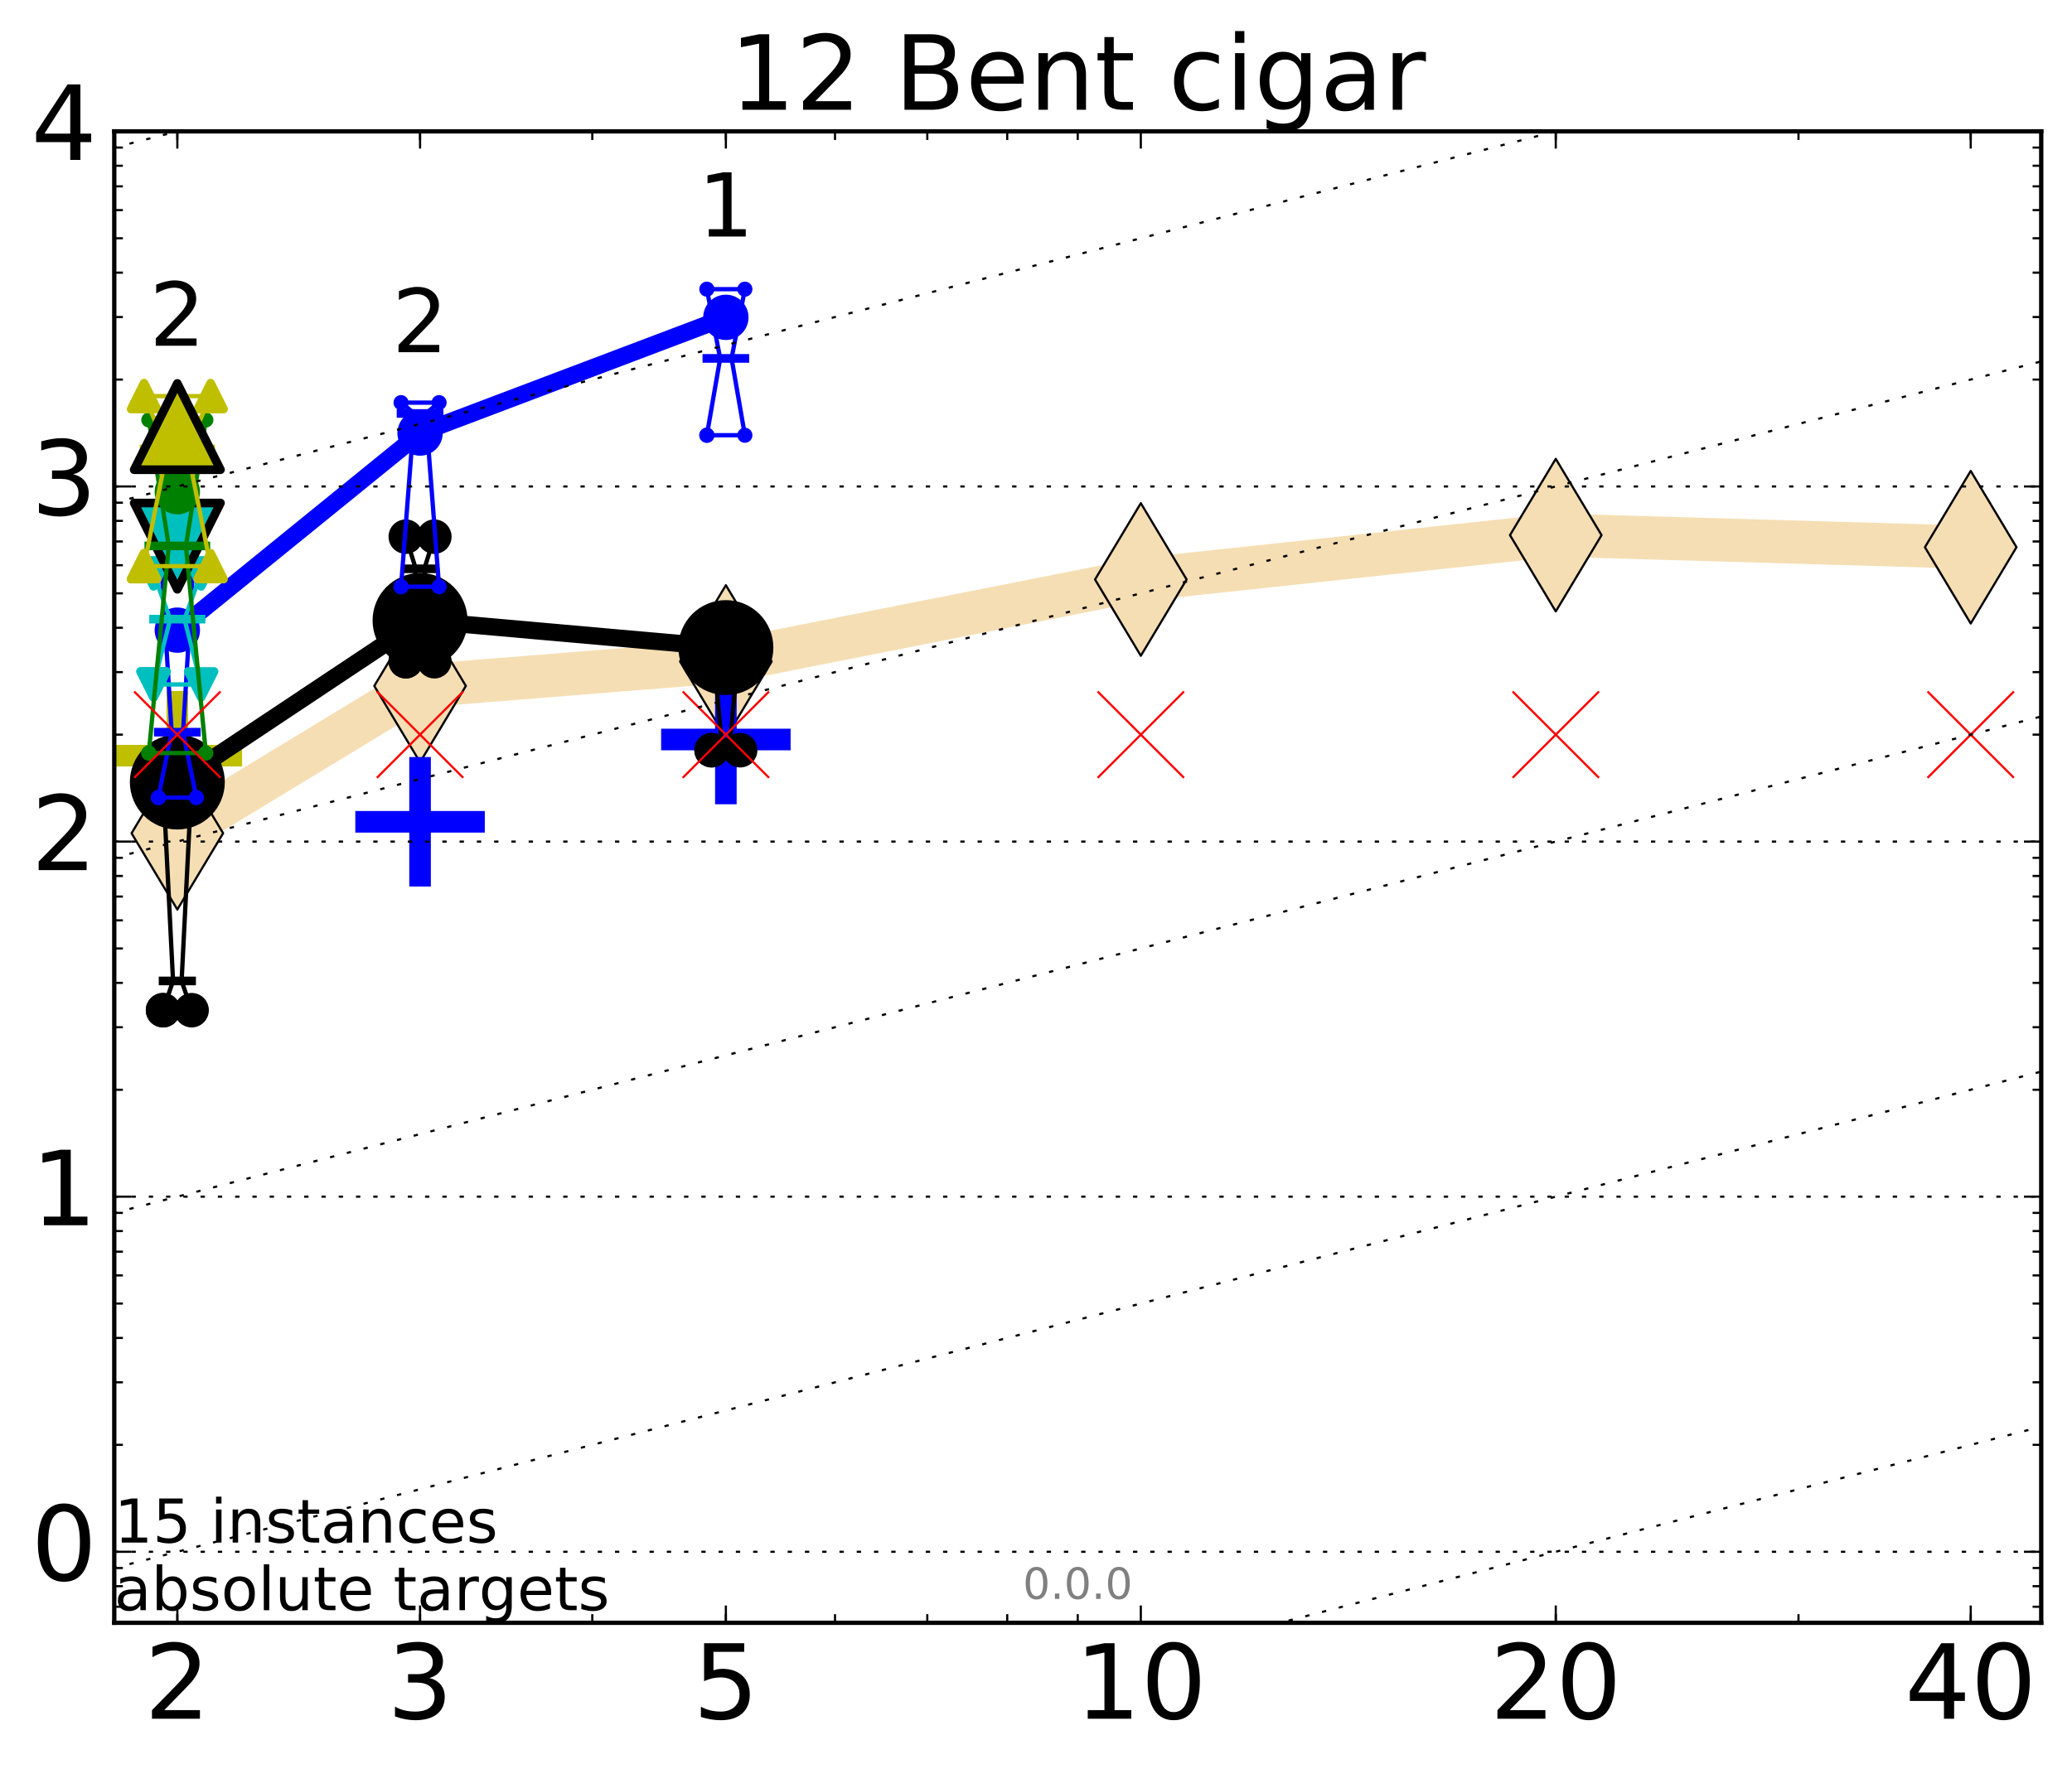 <?xml version="1.0" encoding="utf-8" standalone="no"?>
<!DOCTYPE svg PUBLIC "-//W3C//DTD SVG 1.1//EN"
  "http://www.w3.org/Graphics/SVG/1.1/DTD/svg11.dtd">
<!-- Created with matplotlib (http://matplotlib.org/) -->
<svg height="410pt" version="1.1" viewBox="0 0 480 410" width="480pt" xmlns="http://www.w3.org/2000/svg" xmlns:xlink="http://www.w3.org/1999/xlink">
 <defs>
  <style type="text/css">
*{stroke-linecap:butt;stroke-linejoin:round;stroke-miterlimit:100000;}
  </style>
 </defs>
 <g id="figure_1">
  <g id="patch_1">
   <path d="M 0 410.464 
L 480.07 410.464 
L 480.07 0 
L 0 0 
z
" style="fill:#ffffff;"/>
  </g>
  <g id="axes_1">
   <g id="patch_2">
    <path d="M 26.47 376.036 
L 472.87 376.036 
L 472.87 30.436 
L 26.47 30.436 
z
" style="fill:#ffffff;"/>
   </g>
   <g id="line2d_1">
    <path clip-path="url(#p3cd5ca7796)" d="M 41.082 193.083 
L 97.312 158.947 
L 168.155 153.288 
L 264.282 134.28 
L 360.409 124.003 
L 456.536 126.806 
" style="fill:none;stroke:#f5deb3;stroke-linecap:square;stroke-width:10.0;"/>
    <defs>
     <path d="M -0 17.678 
L 10.607 0 
L 0 -17.678 
L -10.607 -0 
z
" id="m296b75ae6d" style="stroke:#000000;stroke-linejoin:miter;stroke-width:0.5;"/>
    </defs>
    <g clip-path="url(#p3cd5ca7796)">
     <use style="fill:#f5deb3;stroke:#000000;stroke-linejoin:miter;stroke-width:0.5;" x="41.082" xlink:href="#m296b75ae6d" y="193.083"/>
     <use style="fill:#f5deb3;stroke:#000000;stroke-linejoin:miter;stroke-width:0.5;" x="97.312" xlink:href="#m296b75ae6d" y="158.947"/>
     <use style="fill:#f5deb3;stroke:#000000;stroke-linejoin:miter;stroke-width:0.5;" x="168.155" xlink:href="#m296b75ae6d" y="153.288"/>
     <use style="fill:#f5deb3;stroke:#000000;stroke-linejoin:miter;stroke-width:0.5;" x="264.282" xlink:href="#m296b75ae6d" y="134.28"/>
     <use style="fill:#f5deb3;stroke:#000000;stroke-linejoin:miter;stroke-width:0.5;" x="360.409" xlink:href="#m296b75ae6d" y="124.003"/>
     <use style="fill:#f5deb3;stroke:#000000;stroke-linejoin:miter;stroke-width:0.5;" x="456.536" xlink:href="#m296b75ae6d" y="126.806"/>
    </g>
   </g>
   <g id="line2d_2">
    <defs>
     <path d="M -15 0 
L 15 0 
M 0 15 
L 0 -15 
" id="mf836ef78fe" style="stroke:#bfbf00;stroke-width:5.0;"/>
    </defs>
    <g clip-path="url(#p3cd5ca7796)">
     <use style="fill:#bfbf00;stroke:#bfbf00;stroke-width:5.0;" x="41.082" xlink:href="#mf836ef78fe" y="175.111"/>
    </g>
   </g>
   <g id="line2d_3">
    <defs>
     <path d="M -15 0 
L 15 0 
M 0 15 
L 0 -15 
" id="m66aa24a724" style="stroke:#0000ff;stroke-width:5.0;"/>
    </defs>
    <g clip-path="url(#p3cd5ca7796)">
     <use style="fill:#0000ff;stroke:#0000ff;stroke-width:5.0;" x="97.312" xlink:href="#m66aa24a724" y="190.43"/>
    </g>
   </g>
   <g id="line2d_4">
    <g clip-path="url(#p3cd5ca7796)">
     <use style="fill:#0000ff;stroke:#0000ff;stroke-width:5.0;" x="168.155" xlink:href="#m66aa24a724" y="171.363"/>
    </g>
   </g>
   <g id="line2d_5">
    <path clip-path="url(#p3cd5ca7796)" d="M 37.777 234.09 
L 40.09 227.309 
L 37.777 181.362 
L 44.386 181.362 
L 42.073 227.309 
L 44.386 234.09 
L 37.777 234.09 
" style="fill:none;stroke:#000000;stroke-linecap:square;"/>
    <defs>
     <path d="M 0 0 
C 0 0 0 0 0 0 
C 0 0 0 0 0 0 
C 0 0 0 0 0 0 
C 0 0 0 0 0 0 
C 0 0 0 0 0 0 
C 0 0 0 0 0 0 
C 0 0 0 0 0 0 
C 0 0 0 0 0 0 
z
" id="maaca7a1363" style="stroke:#000000;stroke-width:2.0;"/>
    </defs>
    <g clip-path="url(#p3cd5ca7796)">
     <use style="stroke:#000000;stroke-width:2.0;" x="37.777" xlink:href="#maaca7a1363" y="234.09"/>
     <use style="stroke:#000000;stroke-width:2.0;" x="40.09" xlink:href="#maaca7a1363" y="227.309"/>
     <use style="stroke:#000000;stroke-width:2.0;" x="37.777" xlink:href="#maaca7a1363" y="181.362"/>
     <use style="stroke:#000000;stroke-width:2.0;" x="44.386" xlink:href="#maaca7a1363" y="181.362"/>
     <use style="stroke:#000000;stroke-width:2.0;" x="42.073" xlink:href="#maaca7a1363" y="227.309"/>
     <use style="stroke:#000000;stroke-width:2.0;" x="44.386" xlink:href="#maaca7a1363" y="234.09"/>
     <use style="stroke:#000000;stroke-width:2.0;" x="37.777" xlink:href="#maaca7a1363" y="234.09"/>
    </g>
   </g>
   <g id="line2d_6">
    <path clip-path="url(#p3cd5ca7796)" d="M 37.777 234.09 
L 44.386 234.09 
L 44.386 181.362 
L 37.777 181.362 
L 37.777 234.09 
" style="fill:none;"/>
    <defs>
     <path d="M 0 3 
C 0.796 3 1.559 2.684 2.121 2.121 
C 2.684 1.559 3 0.796 3 0 
C 3 -0.796 2.684 -1.559 2.121 -2.121 
C 1.559 -2.684 0.796 -3 0 -3 
C -0.796 -3 -1.559 -2.684 -2.121 -2.121 
C -2.684 -1.559 -3 -0.796 -3 0 
C -3 0.796 -2.684 1.559 -2.121 2.121 
C -1.559 2.684 -0.796 3 0 3 
z
" id="mbd6f2d43e3" style="stroke:#000000;stroke-width:2.0;"/>
    </defs>
    <g clip-path="url(#p3cd5ca7796)">
     <use style="stroke:#000000;stroke-width:2.0;" x="37.777" xlink:href="#mbd6f2d43e3" y="234.09"/>
     <use style="stroke:#000000;stroke-width:2.0;" x="44.386" xlink:href="#mbd6f2d43e3" y="234.09"/>
     <use style="stroke:#000000;stroke-width:2.0;" x="44.386" xlink:href="#mbd6f2d43e3" y="181.362"/>
     <use style="stroke:#000000;stroke-width:2.0;" x="37.777" xlink:href="#mbd6f2d43e3" y="181.362"/>
     <use style="stroke:#000000;stroke-width:2.0;" x="37.777" xlink:href="#mbd6f2d43e3" y="234.09"/>
    </g>
   </g>
   <g id="line2d_7">
    <path clip-path="url(#p3cd5ca7796)" d="M 37.777 227.309 
L 44.386 227.309 
" style="fill:none;stroke:#000000;stroke-linecap:square;stroke-width:2.0;"/>
    <g clip-path="url(#p3cd5ca7796)">
     <use style="stroke:#000000;stroke-width:2.0;" x="37.777" xlink:href="#maaca7a1363" y="227.309"/>
     <use style="stroke:#000000;stroke-width:2.0;" x="44.386" xlink:href="#maaca7a1363" y="227.309"/>
    </g>
   </g>
   <g id="line2d_8">
    <path clip-path="url(#p3cd5ca7796)" d="M 94.008 153.218 
L 96.321 131.8 
L 94.008 124.362 
L 100.617 124.362 
L 98.304 131.8 
L 100.617 153.218 
L 94.008 153.218 
" style="fill:none;stroke:#000000;stroke-linecap:square;"/>
    <g clip-path="url(#p3cd5ca7796)">
     <use style="stroke:#000000;stroke-width:2.0;" x="94.008" xlink:href="#maaca7a1363" y="153.218"/>
     <use style="stroke:#000000;stroke-width:2.0;" x="96.321" xlink:href="#maaca7a1363" y="131.8"/>
     <use style="stroke:#000000;stroke-width:2.0;" x="94.008" xlink:href="#maaca7a1363" y="124.362"/>
     <use style="stroke:#000000;stroke-width:2.0;" x="100.617" xlink:href="#maaca7a1363" y="124.362"/>
     <use style="stroke:#000000;stroke-width:2.0;" x="98.304" xlink:href="#maaca7a1363" y="131.8"/>
     <use style="stroke:#000000;stroke-width:2.0;" x="100.617" xlink:href="#maaca7a1363" y="153.218"/>
     <use style="stroke:#000000;stroke-width:2.0;" x="94.008" xlink:href="#maaca7a1363" y="153.218"/>
    </g>
   </g>
   <g id="line2d_9">
    <path clip-path="url(#p3cd5ca7796)" d="M 94.008 153.218 
L 100.617 153.218 
L 100.617 124.362 
L 94.008 124.362 
L 94.008 153.218 
" style="fill:none;"/>
    <g clip-path="url(#p3cd5ca7796)">
     <use style="stroke:#000000;stroke-width:2.0;" x="94.008" xlink:href="#mbd6f2d43e3" y="153.218"/>
     <use style="stroke:#000000;stroke-width:2.0;" x="100.617" xlink:href="#mbd6f2d43e3" y="153.218"/>
     <use style="stroke:#000000;stroke-width:2.0;" x="100.617" xlink:href="#mbd6f2d43e3" y="124.362"/>
     <use style="stroke:#000000;stroke-width:2.0;" x="94.008" xlink:href="#mbd6f2d43e3" y="124.362"/>
     <use style="stroke:#000000;stroke-width:2.0;" x="94.008" xlink:href="#mbd6f2d43e3" y="153.218"/>
    </g>
   </g>
   <g id="line2d_10">
    <path clip-path="url(#p3cd5ca7796)" d="M 94.008 131.8 
L 100.617 131.8 
" style="fill:none;stroke:#000000;stroke-linecap:square;stroke-width:2.0;"/>
    <g clip-path="url(#p3cd5ca7796)">
     <use style="stroke:#000000;stroke-width:2.0;" x="94.008" xlink:href="#maaca7a1363" y="131.8"/>
     <use style="stroke:#000000;stroke-width:2.0;" x="100.617" xlink:href="#maaca7a1363" y="131.8"/>
    </g>
   </g>
   <g id="line2d_11">
    <path clip-path="url(#p3cd5ca7796)" d="M 164.85 173.844 
L 167.163 171.995 
L 164.85 146.152 
L 171.459 146.152 
L 169.146 171.995 
L 171.459 173.844 
L 164.85 173.844 
" style="fill:none;stroke:#000000;stroke-linecap:square;"/>
    <g clip-path="url(#p3cd5ca7796)">
     <use style="stroke:#000000;stroke-width:2.0;" x="164.85" xlink:href="#maaca7a1363" y="173.844"/>
     <use style="stroke:#000000;stroke-width:2.0;" x="167.163" xlink:href="#maaca7a1363" y="171.995"/>
     <use style="stroke:#000000;stroke-width:2.0;" x="164.85" xlink:href="#maaca7a1363" y="146.152"/>
     <use style="stroke:#000000;stroke-width:2.0;" x="171.459" xlink:href="#maaca7a1363" y="146.152"/>
     <use style="stroke:#000000;stroke-width:2.0;" x="169.146" xlink:href="#maaca7a1363" y="171.995"/>
     <use style="stroke:#000000;stroke-width:2.0;" x="171.459" xlink:href="#maaca7a1363" y="173.844"/>
     <use style="stroke:#000000;stroke-width:2.0;" x="164.85" xlink:href="#maaca7a1363" y="173.844"/>
    </g>
   </g>
   <g id="line2d_12">
    <path clip-path="url(#p3cd5ca7796)" d="M 164.85 173.844 
L 171.459 173.844 
L 171.459 146.152 
L 164.85 146.152 
L 164.85 173.844 
" style="fill:none;"/>
    <g clip-path="url(#p3cd5ca7796)">
     <use style="stroke:#000000;stroke-width:2.0;" x="164.85" xlink:href="#mbd6f2d43e3" y="173.844"/>
     <use style="stroke:#000000;stroke-width:2.0;" x="171.459" xlink:href="#mbd6f2d43e3" y="173.844"/>
     <use style="stroke:#000000;stroke-width:2.0;" x="171.459" xlink:href="#mbd6f2d43e3" y="146.152"/>
     <use style="stroke:#000000;stroke-width:2.0;" x="164.85" xlink:href="#mbd6f2d43e3" y="146.152"/>
     <use style="stroke:#000000;stroke-width:2.0;" x="164.85" xlink:href="#mbd6f2d43e3" y="173.844"/>
    </g>
   </g>
   <g id="line2d_13">
    <path clip-path="url(#p3cd5ca7796)" d="M 164.85 171.995 
L 171.459 171.995 
" style="fill:none;stroke:#000000;stroke-linecap:square;stroke-width:2.0;"/>
    <g clip-path="url(#p3cd5ca7796)">
     <use style="stroke:#000000;stroke-width:2.0;" x="164.85" xlink:href="#maaca7a1363" y="171.995"/>
     <use style="stroke:#000000;stroke-width:2.0;" x="171.459" xlink:href="#maaca7a1363" y="171.995"/>
    </g>
   </g>
   <g id="line2d_14">
    <path clip-path="url(#p3cd5ca7796)" d="M 41.082 181.218 
L 97.312 143.78 
" style="fill:none;stroke:#000000;stroke-linecap:square;stroke-width:4.0;"/>
    <g clip-path="url(#p3cd5ca7796)">
     <use style="stroke:#000000;stroke-width:2.0;" x="41.082" xlink:href="#maaca7a1363" y="181.218"/>
     <use style="stroke:#000000;stroke-width:2.0;" x="97.312" xlink:href="#maaca7a1363" y="143.78"/>
    </g>
   </g>
   <g id="line2d_15">
    <path clip-path="url(#p3cd5ca7796)" d="M 97.312 143.78 
L 168.155 150.063 
" style="fill:none;stroke:#000000;stroke-linecap:square;stroke-width:4.0;"/>
    <g clip-path="url(#p3cd5ca7796)">
     <use style="stroke:#000000;stroke-width:2.0;" x="97.312" xlink:href="#maaca7a1363" y="143.78"/>
     <use style="stroke:#000000;stroke-width:2.0;" x="168.155" xlink:href="#maaca7a1363" y="150.063"/>
    </g>
   </g>
   <g id="line2d_16">
    <path clip-path="url(#p3cd5ca7796)" d="M 41.082 181.218 
L 97.312 143.78 
L 168.155 150.063 
" style="fill:none;"/>
    <defs>
     <path d="M 0 10 
C 2.652 10 5.196 8.946 7.071 7.071 
C 8.946 5.196 10 2.652 10 0 
C 10 -2.652 8.946 -5.196 7.071 -7.071 
C 5.196 -8.946 2.652 -10 0 -10 
C -2.652 -10 -5.196 -8.946 -7.071 -7.071 
C -8.946 -5.196 -10 -2.652 -10 0 
C -10 2.652 -8.946 5.196 -7.071 7.071 
C -5.196 8.946 -2.652 10 0 10 
z
" id="m8d0b89504e" style="stroke:#000000;stroke-width:2.0;"/>
    </defs>
    <g clip-path="url(#p3cd5ca7796)">
     <use style="stroke:#000000;stroke-width:2.0;" x="41.082" xlink:href="#m8d0b89504e" y="181.218"/>
     <use style="stroke:#000000;stroke-width:2.0;" x="97.312" xlink:href="#m8d0b89504e" y="143.78"/>
     <use style="stroke:#000000;stroke-width:2.0;" x="168.155" xlink:href="#m8d0b89504e" y="150.063"/>
    </g>
   </g>
   <g id="line2d_17">
    <path clip-path="url(#p3cd5ca7796)" d="M 36.676 184.816 
L 39.76 169.661 
L 36.676 119.23 
L 45.488 119.23 
L 42.403 169.661 
L 45.488 184.816 
L 36.676 184.816 
" style="fill:none;stroke:#0000ff;stroke-linecap:square;"/>
    <defs>
     <path d="M 0 0 
C 0 0 0 0 0 0 
C 0 0 0 0 0 0 
C 0 0 0 0 0 0 
C 0 0 0 0 0 0 
C 0 0 0 0 0 0 
C 0 0 0 0 0 0 
C 0 0 0 0 0 0 
C 0 0 0 0 0 0 
z
" id="m8309cfa9de" style="stroke:#0000ff;stroke-width:0.5;"/>
    </defs>
    <g clip-path="url(#p3cd5ca7796)">
     <use style="fill:#0000ff;stroke:#0000ff;stroke-width:0.5;" x="36.676" xlink:href="#m8309cfa9de" y="184.816"/>
     <use style="fill:#0000ff;stroke:#0000ff;stroke-width:0.5;" x="39.76" xlink:href="#m8309cfa9de" y="169.661"/>
     <use style="fill:#0000ff;stroke:#0000ff;stroke-width:0.5;" x="36.676" xlink:href="#m8309cfa9de" y="119.23"/>
     <use style="fill:#0000ff;stroke:#0000ff;stroke-width:0.5;" x="45.488" xlink:href="#m8309cfa9de" y="119.23"/>
     <use style="fill:#0000ff;stroke:#0000ff;stroke-width:0.5;" x="42.403" xlink:href="#m8309cfa9de" y="169.661"/>
     <use style="fill:#0000ff;stroke:#0000ff;stroke-width:0.5;" x="45.488" xlink:href="#m8309cfa9de" y="184.816"/>
     <use style="fill:#0000ff;stroke:#0000ff;stroke-width:0.5;" x="36.676" xlink:href="#m8309cfa9de" y="184.816"/>
    </g>
   </g>
   <g id="line2d_18">
    <path clip-path="url(#p3cd5ca7796)" d="M 36.676 184.816 
L 45.488 184.816 
L 45.488 119.23 
L 36.676 119.23 
L 36.676 184.816 
" style="fill:none;"/>
    <defs>
     <path d="M 0 1.5 
C 0.398 1.5 0.779 1.342 1.061 1.061 
C 1.342 0.779 1.5 0.398 1.5 0 
C 1.5 -0.398 1.342 -0.779 1.061 -1.061 
C 0.779 -1.342 0.398 -1.5 0 -1.5 
C -0.398 -1.5 -0.779 -1.342 -1.061 -1.061 
C -1.342 -0.779 -1.5 -0.398 -1.5 0 
C -1.5 0.398 -1.342 0.779 -1.061 1.061 
C -0.779 1.342 -0.398 1.5 0 1.5 
z
" id="mbde3c8a392" style="stroke:#0000ff;stroke-width:0.5;"/>
    </defs>
    <g clip-path="url(#p3cd5ca7796)">
     <use style="fill:#0000ff;stroke:#0000ff;stroke-width:0.5;" x="36.676" xlink:href="#mbde3c8a392" y="184.816"/>
     <use style="fill:#0000ff;stroke:#0000ff;stroke-width:0.5;" x="45.488" xlink:href="#mbde3c8a392" y="184.816"/>
     <use style="fill:#0000ff;stroke:#0000ff;stroke-width:0.5;" x="45.488" xlink:href="#mbde3c8a392" y="119.23"/>
     <use style="fill:#0000ff;stroke:#0000ff;stroke-width:0.5;" x="36.676" xlink:href="#mbde3c8a392" y="119.23"/>
     <use style="fill:#0000ff;stroke:#0000ff;stroke-width:0.5;" x="36.676" xlink:href="#mbde3c8a392" y="184.816"/>
    </g>
   </g>
   <g id="line2d_19">
    <path clip-path="url(#p3cd5ca7796)" d="M 36.676 169.661 
L 45.488 169.661 
" style="fill:none;stroke:#0000ff;stroke-linecap:square;stroke-width:2.0;"/>
    <g clip-path="url(#p3cd5ca7796)">
     <use style="fill:#0000ff;stroke:#0000ff;stroke-width:0.5;" x="36.676" xlink:href="#m8309cfa9de" y="169.661"/>
     <use style="fill:#0000ff;stroke:#0000ff;stroke-width:0.5;" x="45.488" xlink:href="#m8309cfa9de" y="169.661"/>
    </g>
   </g>
   <g id="line2d_20">
    <path clip-path="url(#p3cd5ca7796)" d="M 92.906 135.954 
L 95.991 95.807 
L 92.906 93.3 
L 101.718 93.3 
L 98.634 95.807 
L 101.718 135.954 
L 92.906 135.954 
" style="fill:none;stroke:#0000ff;stroke-linecap:square;"/>
    <g clip-path="url(#p3cd5ca7796)">
     <use style="fill:#0000ff;stroke:#0000ff;stroke-width:0.5;" x="92.906" xlink:href="#m8309cfa9de" y="135.954"/>
     <use style="fill:#0000ff;stroke:#0000ff;stroke-width:0.5;" x="95.991" xlink:href="#m8309cfa9de" y="95.807"/>
     <use style="fill:#0000ff;stroke:#0000ff;stroke-width:0.5;" x="92.906" xlink:href="#m8309cfa9de" y="93.3"/>
     <use style="fill:#0000ff;stroke:#0000ff;stroke-width:0.5;" x="101.718" xlink:href="#m8309cfa9de" y="93.3"/>
     <use style="fill:#0000ff;stroke:#0000ff;stroke-width:0.5;" x="98.634" xlink:href="#m8309cfa9de" y="95.807"/>
     <use style="fill:#0000ff;stroke:#0000ff;stroke-width:0.5;" x="101.718" xlink:href="#m8309cfa9de" y="135.954"/>
     <use style="fill:#0000ff;stroke:#0000ff;stroke-width:0.5;" x="92.906" xlink:href="#m8309cfa9de" y="135.954"/>
    </g>
   </g>
   <g id="line2d_21">
    <path clip-path="url(#p3cd5ca7796)" d="M 92.906 135.954 
L 101.718 135.954 
L 101.718 93.3 
L 92.906 93.3 
L 92.906 135.954 
" style="fill:none;"/>
    <g clip-path="url(#p3cd5ca7796)">
     <use style="fill:#0000ff;stroke:#0000ff;stroke-width:0.5;" x="92.906" xlink:href="#mbde3c8a392" y="135.954"/>
     <use style="fill:#0000ff;stroke:#0000ff;stroke-width:0.5;" x="101.718" xlink:href="#mbde3c8a392" y="135.954"/>
     <use style="fill:#0000ff;stroke:#0000ff;stroke-width:0.5;" x="101.718" xlink:href="#mbde3c8a392" y="93.3"/>
     <use style="fill:#0000ff;stroke:#0000ff;stroke-width:0.5;" x="92.906" xlink:href="#mbde3c8a392" y="93.3"/>
     <use style="fill:#0000ff;stroke:#0000ff;stroke-width:0.5;" x="92.906" xlink:href="#mbde3c8a392" y="135.954"/>
    </g>
   </g>
   <g id="line2d_22">
    <path clip-path="url(#p3cd5ca7796)" d="M 92.906 95.807 
L 101.718 95.807 
" style="fill:none;stroke:#0000ff;stroke-linecap:square;stroke-width:2.0;"/>
    <g clip-path="url(#p3cd5ca7796)">
     <use style="fill:#0000ff;stroke:#0000ff;stroke-width:0.5;" x="92.906" xlink:href="#m8309cfa9de" y="95.807"/>
     <use style="fill:#0000ff;stroke:#0000ff;stroke-width:0.5;" x="101.718" xlink:href="#m8309cfa9de" y="95.807"/>
    </g>
   </g>
   <g id="line2d_23">
    <path clip-path="url(#p3cd5ca7796)" d="M 163.749 100.856 
L 166.833 83.053 
L 163.749 67.008 
L 172.561 67.008 
L 169.476 83.053 
L 172.561 100.856 
L 163.749 100.856 
" style="fill:none;stroke:#0000ff;stroke-linecap:square;"/>
    <g clip-path="url(#p3cd5ca7796)">
     <use style="fill:#0000ff;stroke:#0000ff;stroke-width:0.5;" x="163.749" xlink:href="#m8309cfa9de" y="100.856"/>
     <use style="fill:#0000ff;stroke:#0000ff;stroke-width:0.5;" x="166.833" xlink:href="#m8309cfa9de" y="83.053"/>
     <use style="fill:#0000ff;stroke:#0000ff;stroke-width:0.5;" x="163.749" xlink:href="#m8309cfa9de" y="67.008"/>
     <use style="fill:#0000ff;stroke:#0000ff;stroke-width:0.5;" x="172.561" xlink:href="#m8309cfa9de" y="67.008"/>
     <use style="fill:#0000ff;stroke:#0000ff;stroke-width:0.5;" x="169.476" xlink:href="#m8309cfa9de" y="83.053"/>
     <use style="fill:#0000ff;stroke:#0000ff;stroke-width:0.5;" x="172.561" xlink:href="#m8309cfa9de" y="100.856"/>
     <use style="fill:#0000ff;stroke:#0000ff;stroke-width:0.5;" x="163.749" xlink:href="#m8309cfa9de" y="100.856"/>
    </g>
   </g>
   <g id="line2d_24">
    <path clip-path="url(#p3cd5ca7796)" d="M 163.749 100.856 
L 172.561 100.856 
L 172.561 67.008 
L 163.749 67.008 
L 163.749 100.856 
" style="fill:none;"/>
    <g clip-path="url(#p3cd5ca7796)">
     <use style="fill:#0000ff;stroke:#0000ff;stroke-width:0.5;" x="163.749" xlink:href="#mbde3c8a392" y="100.856"/>
     <use style="fill:#0000ff;stroke:#0000ff;stroke-width:0.5;" x="172.561" xlink:href="#mbde3c8a392" y="100.856"/>
     <use style="fill:#0000ff;stroke:#0000ff;stroke-width:0.5;" x="172.561" xlink:href="#mbde3c8a392" y="67.008"/>
     <use style="fill:#0000ff;stroke:#0000ff;stroke-width:0.5;" x="163.749" xlink:href="#mbde3c8a392" y="67.008"/>
     <use style="fill:#0000ff;stroke:#0000ff;stroke-width:0.5;" x="163.749" xlink:href="#mbde3c8a392" y="100.856"/>
    </g>
   </g>
   <g id="line2d_25">
    <path clip-path="url(#p3cd5ca7796)" d="M 163.749 83.053 
L 172.561 83.053 
" style="fill:none;stroke:#0000ff;stroke-linecap:square;stroke-width:2.0;"/>
    <g clip-path="url(#p3cd5ca7796)">
     <use style="fill:#0000ff;stroke:#0000ff;stroke-width:0.5;" x="163.749" xlink:href="#m8309cfa9de" y="83.053"/>
     <use style="fill:#0000ff;stroke:#0000ff;stroke-width:0.5;" x="172.561" xlink:href="#m8309cfa9de" y="83.053"/>
    </g>
   </g>
   <g id="line2d_26">
    <path clip-path="url(#p3cd5ca7796)" d="M 41.082 146.022 
L 97.312 100.351 
" style="fill:none;stroke:#0000ff;stroke-linecap:square;stroke-width:4.0;"/>
    <g clip-path="url(#p3cd5ca7796)">
     <use style="fill:#0000ff;stroke:#0000ff;stroke-width:0.5;" x="41.082" xlink:href="#m8309cfa9de" y="146.022"/>
     <use style="fill:#0000ff;stroke:#0000ff;stroke-width:0.5;" x="97.312" xlink:href="#m8309cfa9de" y="100.351"/>
    </g>
   </g>
   <g id="line2d_27">
    <path clip-path="url(#p3cd5ca7796)" d="M 97.312 100.351 
L 168.155 73.536 
" style="fill:none;stroke:#0000ff;stroke-linecap:square;stroke-width:4.0;"/>
    <g clip-path="url(#p3cd5ca7796)">
     <use style="fill:#0000ff;stroke:#0000ff;stroke-width:0.5;" x="97.312" xlink:href="#m8309cfa9de" y="100.351"/>
     <use style="fill:#0000ff;stroke:#0000ff;stroke-width:0.5;" x="168.155" xlink:href="#m8309cfa9de" y="73.536"/>
    </g>
   </g>
   <g id="line2d_28">
    <path clip-path="url(#p3cd5ca7796)" d="M 41.082 146.022 
L 97.312 100.351 
L 168.155 73.536 
" style="fill:none;"/>
    <defs>
     <path d="M 0 5 
C 1.326 5 2.598 4.473 3.536 3.536 
C 4.473 2.598 5 1.326 5 0 
C 5 -1.326 4.473 -2.598 3.536 -3.536 
C 2.598 -4.473 1.326 -5 0 -5 
C -1.326 -5 -2.598 -4.473 -3.536 -3.536 
C -4.473 -2.598 -5 -1.326 -5 0 
C -5 1.326 -4.473 2.598 -3.536 3.536 
C -2.598 4.473 -1.326 5 0 5 
z
" id="m067eafe69d" style="stroke:#0000ff;stroke-width:0.5;"/>
    </defs>
    <g clip-path="url(#p3cd5ca7796)">
     <use style="fill:#0000ff;stroke:#0000ff;stroke-width:0.5;" x="41.082" xlink:href="#m067eafe69d" y="146.022"/>
     <use style="fill:#0000ff;stroke:#0000ff;stroke-width:0.5;" x="97.312" xlink:href="#m067eafe69d" y="100.351"/>
     <use style="fill:#0000ff;stroke:#0000ff;stroke-width:0.5;" x="168.155" xlink:href="#m067eafe69d" y="73.536"/>
    </g>
   </g>
   <g id="line2d_29">
    <path clip-path="url(#p3cd5ca7796)" d="M 35.574 158.598 
L 39.429 143.469 
L 35.574 132.873 
L 46.589 132.873 
L 42.734 143.469 
L 46.589 158.598 
L 35.574 158.598 
" style="fill:none;stroke:#00bfbf;stroke-linecap:square;"/>
    <defs>
     <path d="M 0 0 
L 0 0 
L 0 0 
z
" id="mb2be3f3f69" style="stroke:#00bfbf;stroke-linejoin:miter;stroke-width:2.0;"/>
    </defs>
    <g clip-path="url(#p3cd5ca7796)">
     <use style="fill:#00bfbf;stroke:#00bfbf;stroke-linejoin:miter;stroke-width:2.0;" x="35.574" xlink:href="#mb2be3f3f69" y="158.598"/>
     <use style="fill:#00bfbf;stroke:#00bfbf;stroke-linejoin:miter;stroke-width:2.0;" x="39.429" xlink:href="#mb2be3f3f69" y="143.469"/>
     <use style="fill:#00bfbf;stroke:#00bfbf;stroke-linejoin:miter;stroke-width:2.0;" x="35.574" xlink:href="#mb2be3f3f69" y="132.873"/>
     <use style="fill:#00bfbf;stroke:#00bfbf;stroke-linejoin:miter;stroke-width:2.0;" x="46.589" xlink:href="#mb2be3f3f69" y="132.873"/>
     <use style="fill:#00bfbf;stroke:#00bfbf;stroke-linejoin:miter;stroke-width:2.0;" x="42.734" xlink:href="#mb2be3f3f69" y="143.469"/>
     <use style="fill:#00bfbf;stroke:#00bfbf;stroke-linejoin:miter;stroke-width:2.0;" x="46.589" xlink:href="#mb2be3f3f69" y="158.598"/>
     <use style="fill:#00bfbf;stroke:#00bfbf;stroke-linejoin:miter;stroke-width:2.0;" x="35.574" xlink:href="#mb2be3f3f69" y="158.598"/>
    </g>
   </g>
   <g id="line2d_30">
    <path clip-path="url(#p3cd5ca7796)" d="M 35.574 158.598 
L 46.589 158.598 
L 46.589 132.873 
L 35.574 132.873 
L 35.574 158.598 
" style="fill:none;"/>
    <defs>
     <path d="M -0 3 
L 3 -3 
L -3 -3 
z
" id="me7376b7e04" style="stroke:#00bfbf;stroke-linejoin:miter;stroke-width:2.0;"/>
    </defs>
    <g clip-path="url(#p3cd5ca7796)">
     <use style="fill:#00bfbf;stroke:#00bfbf;stroke-linejoin:miter;stroke-width:2.0;" x="35.574" xlink:href="#me7376b7e04" y="158.598"/>
     <use style="fill:#00bfbf;stroke:#00bfbf;stroke-linejoin:miter;stroke-width:2.0;" x="46.589" xlink:href="#me7376b7e04" y="158.598"/>
     <use style="fill:#00bfbf;stroke:#00bfbf;stroke-linejoin:miter;stroke-width:2.0;" x="46.589" xlink:href="#me7376b7e04" y="132.873"/>
     <use style="fill:#00bfbf;stroke:#00bfbf;stroke-linejoin:miter;stroke-width:2.0;" x="35.574" xlink:href="#me7376b7e04" y="132.873"/>
     <use style="fill:#00bfbf;stroke:#00bfbf;stroke-linejoin:miter;stroke-width:2.0;" x="35.574" xlink:href="#me7376b7e04" y="158.598"/>
    </g>
   </g>
   <g id="line2d_31">
    <path clip-path="url(#p3cd5ca7796)" d="M 35.574 143.469 
L 46.589 143.469 
" style="fill:none;stroke:#00bfbf;stroke-linecap:square;stroke-width:2.0;"/>
    <g clip-path="url(#p3cd5ca7796)">
     <use style="fill:#00bfbf;stroke:#00bfbf;stroke-linejoin:miter;stroke-width:2.0;" x="35.574" xlink:href="#mb2be3f3f69" y="143.469"/>
     <use style="fill:#00bfbf;stroke:#00bfbf;stroke-linejoin:miter;stroke-width:2.0;" x="46.589" xlink:href="#mb2be3f3f69" y="143.469"/>
    </g>
   </g>
   <g id="line2d_32">
    <path clip-path="url(#p3cd5ca7796)" d="M 41.082 126.557 
" style="fill:none;"/>
    <defs>
     <path d="M -0 10 
L 10 -10 
L -10 -10 
z
" id="mc0f6cc1a05" style="stroke:#000000;stroke-linejoin:miter;stroke-width:2.0;"/>
    </defs>
    <g clip-path="url(#p3cd5ca7796)">
     <use style="fill:#00bfbf;stroke:#000000;stroke-linejoin:miter;stroke-width:2.0;" x="41.082" xlink:href="#mc0f6cc1a05" y="126.557"/>
    </g>
   </g>
   <g id="line2d_33">
    <path clip-path="url(#p3cd5ca7796)" d="M 34.473 174.502 
L 39.099 126.504 
L 34.473 97.315 
L 47.691 97.315 
L 43.064 126.504 
L 47.691 174.502 
L 34.473 174.502 
" style="fill:none;stroke:#008000;stroke-linecap:square;"/>
    <defs>
     <path d="M 0 0 
C 0 0 0 0 0 0 
C 0 0 0 0 0 0 
C 0 0 0 0 0 0 
C 0 0 0 0 0 0 
C 0 0 0 0 0 0 
C 0 0 0 0 0 0 
C 0 0 0 0 0 0 
C 0 0 0 0 0 0 
z
" id="m0d41121cdf" style="stroke:#008000;stroke-width:0.5;"/>
    </defs>
    <g clip-path="url(#p3cd5ca7796)">
     <use style="fill:#008000;stroke:#008000;stroke-width:0.5;" x="34.473" xlink:href="#m0d41121cdf" y="174.502"/>
     <use style="fill:#008000;stroke:#008000;stroke-width:0.5;" x="39.099" xlink:href="#m0d41121cdf" y="126.504"/>
     <use style="fill:#008000;stroke:#008000;stroke-width:0.5;" x="34.473" xlink:href="#m0d41121cdf" y="97.315"/>
     <use style="fill:#008000;stroke:#008000;stroke-width:0.5;" x="47.691" xlink:href="#m0d41121cdf" y="97.315"/>
     <use style="fill:#008000;stroke:#008000;stroke-width:0.5;" x="43.064" xlink:href="#m0d41121cdf" y="126.504"/>
     <use style="fill:#008000;stroke:#008000;stroke-width:0.5;" x="47.691" xlink:href="#m0d41121cdf" y="174.502"/>
     <use style="fill:#008000;stroke:#008000;stroke-width:0.5;" x="34.473" xlink:href="#m0d41121cdf" y="174.502"/>
    </g>
   </g>
   <g id="line2d_34">
    <path clip-path="url(#p3cd5ca7796)" d="M 34.473 174.502 
L 47.691 174.502 
L 47.691 97.315 
L 34.473 97.315 
L 34.473 174.502 
" style="fill:none;"/>
    <defs>
     <path d="M 0 1.5 
C 0.398 1.5 0.779 1.342 1.061 1.061 
C 1.342 0.779 1.5 0.398 1.5 0 
C 1.5 -0.398 1.342 -0.779 1.061 -1.061 
C 0.779 -1.342 0.398 -1.5 0 -1.5 
C -0.398 -1.5 -0.779 -1.342 -1.061 -1.061 
C -1.342 -0.779 -1.5 -0.398 -1.5 0 
C -1.5 0.398 -1.342 0.779 -1.061 1.061 
C -0.779 1.342 -0.398 1.5 0 1.5 
z
" id="md2a91aab8b" style="stroke:#008000;stroke-width:0.5;"/>
    </defs>
    <g clip-path="url(#p3cd5ca7796)">
     <use style="fill:#008000;stroke:#008000;stroke-width:0.5;" x="34.473" xlink:href="#md2a91aab8b" y="174.502"/>
     <use style="fill:#008000;stroke:#008000;stroke-width:0.5;" x="47.691" xlink:href="#md2a91aab8b" y="174.502"/>
     <use style="fill:#008000;stroke:#008000;stroke-width:0.5;" x="47.691" xlink:href="#md2a91aab8b" y="97.315"/>
     <use style="fill:#008000;stroke:#008000;stroke-width:0.5;" x="34.473" xlink:href="#md2a91aab8b" y="97.315"/>
     <use style="fill:#008000;stroke:#008000;stroke-width:0.5;" x="34.473" xlink:href="#md2a91aab8b" y="174.502"/>
    </g>
   </g>
   <g id="line2d_35">
    <path clip-path="url(#p3cd5ca7796)" d="M 34.473 126.504 
L 47.691 126.504 
" style="fill:none;stroke:#008000;stroke-linecap:square;stroke-width:2.0;"/>
    <g clip-path="url(#p3cd5ca7796)">
     <use style="fill:#008000;stroke:#008000;stroke-width:0.5;" x="34.473" xlink:href="#m0d41121cdf" y="126.504"/>
     <use style="fill:#008000;stroke:#008000;stroke-width:0.5;" x="47.691" xlink:href="#m0d41121cdf" y="126.504"/>
    </g>
   </g>
   <g id="line2d_36">
    <path clip-path="url(#p3cd5ca7796)" d="M 41.082 113.946 
" style="fill:none;"/>
    <defs>
     <path d="M 0 5 
C 1.326 5 2.598 4.473 3.536 3.536 
C 4.473 2.598 5 1.326 5 0 
C 5 -1.326 4.473 -2.598 3.536 -3.536 
C 2.598 -4.473 1.326 -5 0 -5 
C -1.326 -5 -2.598 -4.473 -3.536 -3.536 
C -4.473 -2.598 -5 -1.326 -5 0 
C -5 1.326 -4.473 2.598 -3.536 3.536 
C -2.598 4.473 -1.326 5 0 5 
z
" id="m3f25437848" style="stroke:#008000;stroke-width:0.5;"/>
    </defs>
    <g clip-path="url(#p3cd5ca7796)">
     <use style="fill:#008000;stroke:#008000;stroke-width:0.5;" x="41.082" xlink:href="#m3f25437848" y="113.946"/>
    </g>
   </g>
   <g id="line2d_37">
    <path clip-path="url(#p3cd5ca7796)" d="M 33.371 131.186 
L 38.768 104.054 
L 33.371 91.786 
L 48.792 91.786 
L 43.395 104.054 
L 48.792 131.186 
L 33.371 131.186 
" style="fill:none;stroke:#bfbf00;stroke-linecap:square;"/>
    <defs>
     <path d="M 0 0 
L 0 0 
L 0 0 
z
" id="m0985e30569" style="stroke:#bfbf00;stroke-linejoin:miter;stroke-width:2.0;"/>
    </defs>
    <g clip-path="url(#p3cd5ca7796)">
     <use style="fill:#bfbf00;stroke:#bfbf00;stroke-linejoin:miter;stroke-width:2.0;" x="33.371" xlink:href="#m0985e30569" y="131.186"/>
     <use style="fill:#bfbf00;stroke:#bfbf00;stroke-linejoin:miter;stroke-width:2.0;" x="38.768" xlink:href="#m0985e30569" y="104.054"/>
     <use style="fill:#bfbf00;stroke:#bfbf00;stroke-linejoin:miter;stroke-width:2.0;" x="33.371" xlink:href="#m0985e30569" y="91.786"/>
     <use style="fill:#bfbf00;stroke:#bfbf00;stroke-linejoin:miter;stroke-width:2.0;" x="48.792" xlink:href="#m0985e30569" y="91.786"/>
     <use style="fill:#bfbf00;stroke:#bfbf00;stroke-linejoin:miter;stroke-width:2.0;" x="43.395" xlink:href="#m0985e30569" y="104.054"/>
     <use style="fill:#bfbf00;stroke:#bfbf00;stroke-linejoin:miter;stroke-width:2.0;" x="48.792" xlink:href="#m0985e30569" y="131.186"/>
     <use style="fill:#bfbf00;stroke:#bfbf00;stroke-linejoin:miter;stroke-width:2.0;" x="33.371" xlink:href="#m0985e30569" y="131.186"/>
    </g>
   </g>
   <g id="line2d_38">
    <path clip-path="url(#p3cd5ca7796)" d="M 33.371 131.186 
L 48.792 131.186 
L 48.792 91.786 
L 33.371 91.786 
L 33.371 131.186 
" style="fill:none;"/>
    <defs>
     <path d="M 0 -3 
L -3 3 
L 3 3 
z
" id="m587f2f2534" style="stroke:#bfbf00;stroke-linejoin:miter;stroke-width:2.0;"/>
    </defs>
    <g clip-path="url(#p3cd5ca7796)">
     <use style="fill:#bfbf00;stroke:#bfbf00;stroke-linejoin:miter;stroke-width:2.0;" x="33.371" xlink:href="#m587f2f2534" y="131.186"/>
     <use style="fill:#bfbf00;stroke:#bfbf00;stroke-linejoin:miter;stroke-width:2.0;" x="48.792" xlink:href="#m587f2f2534" y="131.186"/>
     <use style="fill:#bfbf00;stroke:#bfbf00;stroke-linejoin:miter;stroke-width:2.0;" x="48.792" xlink:href="#m587f2f2534" y="91.786"/>
     <use style="fill:#bfbf00;stroke:#bfbf00;stroke-linejoin:miter;stroke-width:2.0;" x="33.371" xlink:href="#m587f2f2534" y="91.786"/>
     <use style="fill:#bfbf00;stroke:#bfbf00;stroke-linejoin:miter;stroke-width:2.0;" x="33.371" xlink:href="#m587f2f2534" y="131.186"/>
    </g>
   </g>
   <g id="line2d_39">
    <path clip-path="url(#p3cd5ca7796)" d="M 33.371 104.054 
L 48.792 104.054 
" style="fill:none;stroke:#bfbf00;stroke-linecap:square;stroke-width:2.0;"/>
    <g clip-path="url(#p3cd5ca7796)">
     <use style="fill:#bfbf00;stroke:#bfbf00;stroke-linejoin:miter;stroke-width:2.0;" x="33.371" xlink:href="#m0985e30569" y="104.054"/>
     <use style="fill:#bfbf00;stroke:#bfbf00;stroke-linejoin:miter;stroke-width:2.0;" x="48.792" xlink:href="#m0985e30569" y="104.054"/>
    </g>
   </g>
   <g id="line2d_40">
    <path clip-path="url(#p3cd5ca7796)" d="M 41.082 98.845 
" style="fill:none;"/>
    <defs>
     <path d="M 0 -10 
L -10 10 
L 10 10 
z
" id="m766ea7c1ba" style="stroke:#000000;stroke-linejoin:miter;stroke-width:2.0;"/>
    </defs>
    <g clip-path="url(#p3cd5ca7796)">
     <use style="fill:#bfbf00;stroke:#000000;stroke-linejoin:miter;stroke-width:2.0;" x="41.082" xlink:href="#m766ea7c1ba" y="98.845"/>
    </g>
   </g>
   <g id="line2d_41"/>
   <g id="line2d_42"/>
   <g id="line2d_43"/>
   <g id="line2d_44"/>
   <g id="line2d_45"/>
   <g id="line2d_46"/>
   <g id="line2d_47"/>
   <g id="line2d_48">
    <defs>
     <path d="M -10 10 
L 10 -10 
M -10 -10 
L 10 10 
" id="mf6f0983158" style="stroke:#ff0000;stroke-width:0.5;"/>
    </defs>
    <g clip-path="url(#p3cd5ca7796)">
     <use style="fill:#ff0000;stroke:#ff0000;stroke-width:0.5;" x="41.082" xlink:href="#mf6f0983158" y="170.237"/>
     <use style="fill:#ff0000;stroke:#ff0000;stroke-width:0.5;" x="97.312" xlink:href="#mf6f0983158" y="170.237"/>
     <use style="fill:#ff0000;stroke:#ff0000;stroke-width:0.5;" x="168.155" xlink:href="#mf6f0983158" y="170.237"/>
     <use style="fill:#ff0000;stroke:#ff0000;stroke-width:0.5;" x="264.282" xlink:href="#mf6f0983158" y="170.237"/>
     <use style="fill:#ff0000;stroke:#ff0000;stroke-width:0.5;" x="360.409" xlink:href="#mf6f0983158" y="170.237"/>
     <use style="fill:#ff0000;stroke:#ff0000;stroke-width:0.5;" x="456.536" xlink:href="#mf6f0983158" y="170.237"/>
    </g>
   </g>
   <g id="line2d_49">
    <path clip-path="url(#p3cd5ca7796)" d="M -278.245 524.151 
M 159.059 411.464 
L 481.07 328.487 
" style="fill:none;stroke:#000000;stroke-dasharray:1,3;stroke-dashoffset:0.0;stroke-width:0.5;"/>
   </g>
   <g id="line2d_50">
    <path clip-path="url(#p3cd5ca7796)" d="M -278.245 441.865 
M -1 370.423 
L 481.07 246.201 
" style="fill:none;stroke:#000000;stroke-dasharray:1,3;stroke-dashoffset:0.0;stroke-width:0.5;"/>
   </g>
   <g id="line2d_51">
    <path clip-path="url(#p3cd5ca7796)" d="M -278.245 359.579 
M -1 288.137 
L 481.07 163.915 
" style="fill:none;stroke:#000000;stroke-dasharray:1,3;stroke-dashoffset:0.0;stroke-width:0.5;"/>
   </g>
   <g id="line2d_52">
    <path clip-path="url(#p3cd5ca7796)" d="M -278.245 277.293 
M -1 205.851 
L 481.07 81.629 
" style="fill:none;stroke:#000000;stroke-dasharray:1,3;stroke-dashoffset:0.0;stroke-width:0.5;"/>
   </g>
   <g id="line2d_53">
    <path clip-path="url(#p3cd5ca7796)" d="M -278.245 195.008 
M -1 123.566 
L 481.07 -0.656 
" style="fill:none;stroke:#000000;stroke-dasharray:1,3;stroke-dashoffset:0.0;stroke-width:0.5;"/>
   </g>
   <g id="line2d_54">
    <path clip-path="url(#p3cd5ca7796)" d="M -278.245 112.722 
M -1 41.28 
L 163.077 -1 
" style="fill:none;stroke:#000000;stroke-dasharray:1,3;stroke-dashoffset:0.0;stroke-width:0.5;"/>
   </g>
   <g id="line2d_55">
    <path clip-path="url(#p3cd5ca7796)" d="M -278.245 30.436 
" style="fill:none;stroke:#000000;stroke-dasharray:1,3;stroke-dashoffset:0.0;stroke-width:0.5;"/>
   </g>
   <g id="line2d_56">
    <path clip-path="url(#p3cd5ca7796)" d="M -278.245 -51.849 
" style="fill:none;stroke:#000000;stroke-dasharray:1,3;stroke-dashoffset:0.0;stroke-width:0.5;"/>
   </g>
   <g id="line2d_57">
    <path clip-path="url(#p3cd5ca7796)" d="M -278.245 -134.135 
" style="fill:none;stroke:#000000;stroke-dasharray:1,3;stroke-dashoffset:0.0;stroke-width:0.5;"/>
   </g>
   <g id="patch_3">
    <path d="M 26.47 30.436 
L 472.87 30.436 
" style="fill:none;stroke:#000000;stroke-linecap:square;stroke-linejoin:miter;"/>
   </g>
   <g id="patch_4">
    <path d="M 472.87 376.036 
L 472.87 30.436 
" style="fill:none;stroke:#000000;stroke-linecap:square;stroke-linejoin:miter;"/>
   </g>
   <g id="patch_5">
    <path d="M 26.47 376.036 
L 472.87 376.036 
" style="fill:none;stroke:#000000;stroke-linecap:square;stroke-linejoin:miter;"/>
   </g>
   <g id="patch_6">
    <path d="M 26.47 376.036 
L 26.47 30.436 
" style="fill:none;stroke:#000000;stroke-linecap:square;stroke-linejoin:miter;"/>
   </g>
   <g id="matplotlib.axis_1">
    <g id="xtick_1">
     <g id="line2d_58">
      <defs>
       <path d="M 0 0 
L 0 -4 
" id="m08dc91af7f" style="stroke:#000000;stroke-width:0.5;"/>
      </defs>
      <g>
       <use style="stroke:#000000;stroke-width:0.5;" x="41.082" xlink:href="#m08dc91af7f" y="376.036"/>
      </g>
     </g>
     <g id="line2d_59">
      <defs>
       <path d="M 0 0 
L 0 4 
" id="me61cd1fda9" style="stroke:#000000;stroke-width:0.5;"/>
      </defs>
      <g>
       <use style="stroke:#000000;stroke-width:0.5;" x="41.082" xlink:href="#me61cd1fda9" y="30.436"/>
      </g>
     </g>
     <g id="text_1">
      <!-- 2 -->
      <defs>
       <path d="M 19.188 8.297 
L 53.609 8.297 
L 53.609 0 
L 7.328 0 
L 7.328 8.297 
Q 12.938 14.109 22.625 23.891 
Q 32.328 33.688 34.812 36.531 
Q 39.547 41.844 41.422 45.531 
Q 43.312 49.219 43.312 52.781 
Q 43.312 58.594 39.234 62.25 
Q 35.156 65.922 28.609 65.922 
Q 23.969 65.922 18.812 64.312 
Q 13.672 62.703 7.812 59.422 
L 7.812 69.391 
Q 13.766 71.781 18.938 73 
Q 24.125 74.219 28.422 74.219 
Q 39.75 74.219 46.484 68.547 
Q 53.219 62.891 53.219 53.422 
Q 53.219 48.922 51.531 44.891 
Q 49.859 40.875 45.406 35.406 
Q 44.188 33.984 37.641 27.219 
Q 31.109 20.453 19.188 8.297 
" id="BitstreamVeraSans-Roman-32"/>
      </defs>
      <g transform="translate(33.447 398.272)scale(0.24 -0.24)">
       <use xlink:href="#BitstreamVeraSans-Roman-32"/>
      </g>
     </g>
    </g>
    <g id="xtick_2">
     <g id="line2d_60">
      <g>
       <use style="stroke:#000000;stroke-width:0.5;" x="97.312" xlink:href="#m08dc91af7f" y="376.036"/>
      </g>
     </g>
     <g id="line2d_61">
      <g>
       <use style="stroke:#000000;stroke-width:0.5;" x="97.312" xlink:href="#me61cd1fda9" y="30.436"/>
      </g>
     </g>
     <g id="text_2">
      <!-- 3 -->
      <defs>
       <path d="M 40.578 39.312 
Q 47.656 37.797 51.625 33 
Q 55.609 28.219 55.609 21.188 
Q 55.609 10.406 48.188 4.484 
Q 40.766 -1.422 27.094 -1.422 
Q 22.516 -1.422 17.656 -0.516 
Q 12.797 0.391 7.625 2.203 
L 7.625 11.719 
Q 11.719 9.328 16.594 8.109 
Q 21.484 6.891 26.812 6.891 
Q 36.078 6.891 40.938 10.547 
Q 45.797 14.203 45.797 21.188 
Q 45.797 27.641 41.281 31.266 
Q 36.766 34.906 28.719 34.906 
L 20.219 34.906 
L 20.219 43.016 
L 29.109 43.016 
Q 36.375 43.016 40.234 45.922 
Q 44.094 48.828 44.094 54.297 
Q 44.094 59.906 40.109 62.906 
Q 36.141 65.922 28.719 65.922 
Q 24.656 65.922 20.016 65.031 
Q 15.375 64.156 9.812 62.312 
L 9.812 71.094 
Q 15.438 72.656 20.344 73.438 
Q 25.25 74.219 29.594 74.219 
Q 40.828 74.219 47.359 69.109 
Q 53.906 64.016 53.906 55.328 
Q 53.906 49.266 50.438 45.094 
Q 46.969 40.922 40.578 39.312 
" id="BitstreamVeraSans-Roman-33"/>
      </defs>
      <g transform="translate(89.677 398.272)scale(0.24 -0.24)">
       <use xlink:href="#BitstreamVeraSans-Roman-33"/>
      </g>
     </g>
    </g>
    <g id="xtick_3">
     <g id="line2d_62">
      <g>
       <use style="stroke:#000000;stroke-width:0.5;" x="168.155" xlink:href="#m08dc91af7f" y="376.036"/>
      </g>
     </g>
     <g id="line2d_63">
      <g>
       <use style="stroke:#000000;stroke-width:0.5;" x="168.155" xlink:href="#me61cd1fda9" y="30.436"/>
      </g>
     </g>
     <g id="text_3">
      <!-- 5 -->
      <defs>
       <path d="M 10.797 72.906 
L 49.516 72.906 
L 49.516 64.594 
L 19.828 64.594 
L 19.828 46.734 
Q 21.969 47.469 24.109 47.828 
Q 26.266 48.188 28.422 48.188 
Q 40.625 48.188 47.75 41.5 
Q 54.891 34.812 54.891 23.391 
Q 54.891 11.625 47.562 5.094 
Q 40.234 -1.422 26.906 -1.422 
Q 22.312 -1.422 17.547 -0.641 
Q 12.797 0.141 7.719 1.703 
L 7.719 11.625 
Q 12.109 9.234 16.797 8.062 
Q 21.484 6.891 26.703 6.891 
Q 35.156 6.891 40.078 11.328 
Q 45.016 15.766 45.016 23.391 
Q 45.016 31 40.078 35.438 
Q 35.156 39.891 26.703 39.891 
Q 22.75 39.891 18.812 39.016 
Q 14.891 38.141 10.797 36.281 
z
" id="BitstreamVeraSans-Roman-35"/>
      </defs>
      <g transform="translate(160.52 398.272)scale(0.24 -0.24)">
       <use xlink:href="#BitstreamVeraSans-Roman-35"/>
      </g>
     </g>
    </g>
    <g id="xtick_4">
     <g id="line2d_64">
      <g>
       <use style="stroke:#000000;stroke-width:0.5;" x="264.282" xlink:href="#m08dc91af7f" y="376.036"/>
      </g>
     </g>
     <g id="line2d_65">
      <g>
       <use style="stroke:#000000;stroke-width:0.5;" x="264.282" xlink:href="#me61cd1fda9" y="30.436"/>
      </g>
     </g>
     <g id="text_4">
      <!-- 10 -->
      <defs>
       <path d="M 31.781 66.406 
Q 24.172 66.406 20.328 58.906 
Q 16.5 51.422 16.5 36.375 
Q 16.5 21.391 20.328 13.891 
Q 24.172 6.391 31.781 6.391 
Q 39.453 6.391 43.281 13.891 
Q 47.125 21.391 47.125 36.375 
Q 47.125 51.422 43.281 58.906 
Q 39.453 66.406 31.781 66.406 
M 31.781 74.219 
Q 44.047 74.219 50.516 64.516 
Q 56.984 54.828 56.984 36.375 
Q 56.984 17.969 50.516 8.266 
Q 44.047 -1.422 31.781 -1.422 
Q 19.531 -1.422 13.062 8.266 
Q 6.594 17.969 6.594 36.375 
Q 6.594 54.828 13.062 64.516 
Q 19.531 74.219 31.781 74.219 
" id="BitstreamVeraSans-Roman-30"/>
       <path d="M 12.406 8.297 
L 28.516 8.297 
L 28.516 63.922 
L 10.984 60.406 
L 10.984 69.391 
L 28.422 72.906 
L 38.281 72.906 
L 38.281 8.297 
L 54.391 8.297 
L 54.391 0 
L 12.406 0 
z
" id="BitstreamVeraSans-Roman-31"/>
      </defs>
      <g transform="translate(249.012 398.272)scale(0.24 -0.24)">
       <use xlink:href="#BitstreamVeraSans-Roman-31"/>
       <use x="63.623" xlink:href="#BitstreamVeraSans-Roman-30"/>
      </g>
     </g>
    </g>
    <g id="xtick_5">
     <g id="line2d_66">
      <g>
       <use style="stroke:#000000;stroke-width:0.5;" x="360.409" xlink:href="#m08dc91af7f" y="376.036"/>
      </g>
     </g>
     <g id="line2d_67">
      <g>
       <use style="stroke:#000000;stroke-width:0.5;" x="360.409" xlink:href="#me61cd1fda9" y="30.436"/>
      </g>
     </g>
     <g id="text_5">
      <!-- 20 -->
      <g transform="translate(345.139 398.272)scale(0.24 -0.24)">
       <use xlink:href="#BitstreamVeraSans-Roman-32"/>
       <use x="63.623" xlink:href="#BitstreamVeraSans-Roman-30"/>
      </g>
     </g>
    </g>
    <g id="xtick_6">
     <g id="line2d_68">
      <g>
       <use style="stroke:#000000;stroke-width:0.5;" x="456.536" xlink:href="#m08dc91af7f" y="376.036"/>
      </g>
     </g>
     <g id="line2d_69">
      <g>
       <use style="stroke:#000000;stroke-width:0.5;" x="456.536" xlink:href="#me61cd1fda9" y="30.436"/>
      </g>
     </g>
     <g id="text_6">
      <!-- 40 -->
      <defs>
       <path d="M 37.797 64.312 
L 12.891 25.391 
L 37.797 25.391 
z
M 35.203 72.906 
L 47.609 72.906 
L 47.609 25.391 
L 58.016 25.391 
L 58.016 17.188 
L 47.609 17.188 
L 47.609 0 
L 37.797 0 
L 37.797 17.188 
L 4.891 17.188 
L 4.891 26.703 
z
" id="BitstreamVeraSans-Roman-34"/>
      </defs>
      <g transform="translate(441.266 398.272)scale(0.24 -0.24)">
       <use xlink:href="#BitstreamVeraSans-Roman-34"/>
       <use x="63.623" xlink:href="#BitstreamVeraSans-Roman-30"/>
      </g>
     </g>
    </g>
    <g id="xtick_7">
     <g id="line2d_70">
      <defs>
       <path d="M 0 0 
L 0 -2 
" id="mf4063eba30" style="stroke:#000000;stroke-width:0.5;"/>
      </defs>
      <g>
       <use style="stroke:#000000;stroke-width:0.5;" x="41.082" xlink:href="#mf4063eba30" y="376.036"/>
      </g>
     </g>
     <g id="line2d_71">
      <defs>
       <path d="M 0 0 
L 0 2 
" id="mde0be04ad3" style="stroke:#000000;stroke-width:0.5;"/>
      </defs>
      <g>
       <use style="stroke:#000000;stroke-width:0.5;" x="41.082" xlink:href="#mde0be04ad3" y="30.436"/>
      </g>
     </g>
    </g>
    <g id="xtick_8">
     <g id="line2d_72">
      <g>
       <use style="stroke:#000000;stroke-width:0.5;" x="97.312" xlink:href="#mf4063eba30" y="376.036"/>
      </g>
     </g>
     <g id="line2d_73">
      <g>
       <use style="stroke:#000000;stroke-width:0.5;" x="97.312" xlink:href="#mde0be04ad3" y="30.436"/>
      </g>
     </g>
    </g>
    <g id="xtick_9">
     <g id="line2d_74">
      <g>
       <use style="stroke:#000000;stroke-width:0.5;" x="137.209" xlink:href="#mf4063eba30" y="376.036"/>
      </g>
     </g>
     <g id="line2d_75">
      <g>
       <use style="stroke:#000000;stroke-width:0.5;" x="137.209" xlink:href="#mde0be04ad3" y="30.436"/>
      </g>
     </g>
    </g>
    <g id="xtick_10">
     <g id="line2d_76">
      <g>
       <use style="stroke:#000000;stroke-width:0.5;" x="168.155" xlink:href="#mf4063eba30" y="376.036"/>
      </g>
     </g>
     <g id="line2d_77">
      <g>
       <use style="stroke:#000000;stroke-width:0.5;" x="168.155" xlink:href="#mde0be04ad3" y="30.436"/>
      </g>
     </g>
    </g>
    <g id="xtick_11">
     <g id="line2d_78">
      <g>
       <use style="stroke:#000000;stroke-width:0.5;" x="193.439" xlink:href="#mf4063eba30" y="376.036"/>
      </g>
     </g>
     <g id="line2d_79">
      <g>
       <use style="stroke:#000000;stroke-width:0.5;" x="193.439" xlink:href="#mde0be04ad3" y="30.436"/>
      </g>
     </g>
    </g>
    <g id="xtick_12">
     <g id="line2d_80">
      <g>
       <use style="stroke:#000000;stroke-width:0.5;" x="214.817" xlink:href="#mf4063eba30" y="376.036"/>
      </g>
     </g>
     <g id="line2d_81">
      <g>
       <use style="stroke:#000000;stroke-width:0.5;" x="214.817" xlink:href="#mde0be04ad3" y="30.436"/>
      </g>
     </g>
    </g>
    <g id="xtick_13">
     <g id="line2d_82">
      <g>
       <use style="stroke:#000000;stroke-width:0.5;" x="233.336" xlink:href="#mf4063eba30" y="376.036"/>
      </g>
     </g>
     <g id="line2d_83">
      <g>
       <use style="stroke:#000000;stroke-width:0.5;" x="233.336" xlink:href="#mde0be04ad3" y="30.436"/>
      </g>
     </g>
    </g>
    <g id="xtick_14">
     <g id="line2d_84">
      <g>
       <use style="stroke:#000000;stroke-width:0.5;" x="249.67" xlink:href="#mf4063eba30" y="376.036"/>
      </g>
     </g>
     <g id="line2d_85">
      <g>
       <use style="stroke:#000000;stroke-width:0.5;" x="249.67" xlink:href="#mde0be04ad3" y="30.436"/>
      </g>
     </g>
    </g>
    <g id="xtick_15">
     <g id="line2d_86">
      <g>
       <use style="stroke:#000000;stroke-width:0.5;" x="360.409" xlink:href="#mf4063eba30" y="376.036"/>
      </g>
     </g>
     <g id="line2d_87">
      <g>
       <use style="stroke:#000000;stroke-width:0.5;" x="360.409" xlink:href="#mde0be04ad3" y="30.436"/>
      </g>
     </g>
    </g>
    <g id="xtick_16">
     <g id="line2d_88">
      <g>
       <use style="stroke:#000000;stroke-width:0.5;" x="416.639" xlink:href="#mf4063eba30" y="376.036"/>
      </g>
     </g>
     <g id="line2d_89">
      <g>
       <use style="stroke:#000000;stroke-width:0.5;" x="416.639" xlink:href="#mde0be04ad3" y="30.436"/>
      </g>
     </g>
    </g>
    <g id="xtick_17">
     <g id="line2d_90">
      <g>
       <use style="stroke:#000000;stroke-width:0.5;" x="456.536" xlink:href="#mf4063eba30" y="376.036"/>
      </g>
     </g>
     <g id="line2d_91">
      <g>
       <use style="stroke:#000000;stroke-width:0.5;" x="456.536" xlink:href="#mde0be04ad3" y="30.436"/>
      </g>
     </g>
    </g>
   </g>
   <g id="matplotlib.axis_2">
    <g id="ytick_1">
     <g id="line2d_92">
      <path clip-path="url(#p3cd5ca7796)" d="M 26.47 359.579 
L 472.87 359.579 
" style="fill:none;stroke:#000000;stroke-dasharray:1,3;stroke-dashoffset:0.0;stroke-width:0.5;"/>
     </g>
     <g id="line2d_93">
      <defs>
       <path d="M 0 0 
L 4 0 
" id="m3ab799b7cb" style="stroke:#000000;stroke-width:0.5;"/>
      </defs>
      <g>
       <use style="stroke:#000000;stroke-width:0.5;" x="26.47" xlink:href="#m3ab799b7cb" y="359.579"/>
      </g>
     </g>
     <g id="line2d_94">
      <defs>
       <path d="M 0 0 
L -4 0 
" id="mffc44e28f1" style="stroke:#000000;stroke-width:0.5;"/>
      </defs>
      <g>
       <use style="stroke:#000000;stroke-width:0.5;" x="472.87" xlink:href="#mffc44e28f1" y="359.579"/>
      </g>
     </g>
     <g id="text_7">
      <!-- 0 -->
      <g transform="translate(7.2 366.202)scale(0.24 -0.24)">
       <use xlink:href="#BitstreamVeraSans-Roman-30"/>
      </g>
     </g>
    </g>
    <g id="ytick_2">
     <g id="line2d_95">
      <path clip-path="url(#p3cd5ca7796)" d="M 26.47 277.293 
L 472.87 277.293 
" style="fill:none;stroke:#000000;stroke-dasharray:1,3;stroke-dashoffset:0.0;stroke-width:0.5;"/>
     </g>
     <g id="line2d_96">
      <g>
       <use style="stroke:#000000;stroke-width:0.5;" x="26.47" xlink:href="#m3ab799b7cb" y="277.293"/>
      </g>
     </g>
     <g id="line2d_97">
      <g>
       <use style="stroke:#000000;stroke-width:0.5;" x="472.87" xlink:href="#mffc44e28f1" y="277.293"/>
      </g>
     </g>
     <g id="text_8">
      <!-- 1 -->
      <g transform="translate(7.2 283.916)scale(0.24 -0.24)">
       <use xlink:href="#BitstreamVeraSans-Roman-31"/>
      </g>
     </g>
    </g>
    <g id="ytick_3">
     <g id="line2d_98">
      <path clip-path="url(#p3cd5ca7796)" d="M 26.47 195.008 
L 472.87 195.008 
" style="fill:none;stroke:#000000;stroke-dasharray:1,3;stroke-dashoffset:0.0;stroke-width:0.5;"/>
     </g>
     <g id="line2d_99">
      <g>
       <use style="stroke:#000000;stroke-width:0.5;" x="26.47" xlink:href="#m3ab799b7cb" y="195.008"/>
      </g>
     </g>
     <g id="line2d_100">
      <g>
       <use style="stroke:#000000;stroke-width:0.5;" x="472.87" xlink:href="#mffc44e28f1" y="195.008"/>
      </g>
     </g>
     <g id="text_9">
      <!-- 2 -->
      <g transform="translate(7.2 201.63)scale(0.24 -0.24)">
       <use xlink:href="#BitstreamVeraSans-Roman-32"/>
      </g>
     </g>
    </g>
    <g id="ytick_4">
     <g id="line2d_101">
      <path clip-path="url(#p3cd5ca7796)" d="M 26.47 112.722 
L 472.87 112.722 
" style="fill:none;stroke:#000000;stroke-dasharray:1,3;stroke-dashoffset:0.0;stroke-width:0.5;"/>
     </g>
     <g id="line2d_102">
      <g>
       <use style="stroke:#000000;stroke-width:0.5;" x="26.47" xlink:href="#m3ab799b7cb" y="112.722"/>
      </g>
     </g>
     <g id="line2d_103">
      <g>
       <use style="stroke:#000000;stroke-width:0.5;" x="472.87" xlink:href="#mffc44e28f1" y="112.722"/>
      </g>
     </g>
     <g id="text_10">
      <!-- 3 -->
      <g transform="translate(7.2 119.344)scale(0.24 -0.24)">
       <use xlink:href="#BitstreamVeraSans-Roman-33"/>
      </g>
     </g>
    </g>
    <g id="ytick_5">
     <g id="line2d_104">
      <path clip-path="url(#p3cd5ca7796)" d="M 26.47 30.436 
L 472.87 30.436 
" style="fill:none;stroke:#000000;stroke-dasharray:1,3;stroke-dashoffset:0.0;stroke-width:0.5;"/>
     </g>
     <g id="line2d_105">
      <g>
       <use style="stroke:#000000;stroke-width:0.5;" x="26.47" xlink:href="#m3ab799b7cb" y="30.436"/>
      </g>
     </g>
     <g id="line2d_106">
      <g>
       <use style="stroke:#000000;stroke-width:0.5;" x="472.87" xlink:href="#mffc44e28f1" y="30.436"/>
      </g>
     </g>
     <g id="text_11">
      <!-- 4 -->
      <g transform="translate(7.2 37.059)scale(0.24 -0.24)">
       <use xlink:href="#BitstreamVeraSans-Roman-34"/>
      </g>
     </g>
    </g>
    <g id="ytick_6">
     <g id="line2d_107">
      <defs>
       <path d="M 0 0 
L 2 0 
" id="me1a45c8267" style="stroke:#000000;stroke-width:0.5;"/>
      </defs>
      <g>
       <use style="stroke:#000000;stroke-width:0.5;" x="26.47" xlink:href="#me1a45c8267" y="372.325"/>
      </g>
     </g>
     <g id="line2d_108">
      <defs>
       <path d="M 0 0 
L -2 0 
" id="m4d52701e2c" style="stroke:#000000;stroke-width:0.5;"/>
      </defs>
      <g>
       <use style="stroke:#000000;stroke-width:0.5;" x="472.87" xlink:href="#m4d52701e2c" y="372.325"/>
      </g>
     </g>
    </g>
    <g id="ytick_7">
     <g id="line2d_109">
      <g>
       <use style="stroke:#000000;stroke-width:0.5;" x="26.47" xlink:href="#me1a45c8267" y="367.553"/>
      </g>
     </g>
     <g id="line2d_110">
      <g>
       <use style="stroke:#000000;stroke-width:0.5;" x="472.87" xlink:href="#m4d52701e2c" y="367.553"/>
      </g>
     </g>
    </g>
    <g id="ytick_8">
     <g id="line2d_111">
      <g>
       <use style="stroke:#000000;stroke-width:0.5;" x="26.47" xlink:href="#me1a45c8267" y="363.344"/>
      </g>
     </g>
     <g id="line2d_112">
      <g>
       <use style="stroke:#000000;stroke-width:0.5;" x="472.87" xlink:href="#m4d52701e2c" y="363.344"/>
      </g>
     </g>
    </g>
    <g id="ytick_9">
     <g id="line2d_113">
      <g>
       <use style="stroke:#000000;stroke-width:0.5;" x="26.47" xlink:href="#me1a45c8267" y="334.809"/>
      </g>
     </g>
     <g id="line2d_114">
      <g>
       <use style="stroke:#000000;stroke-width:0.5;" x="472.87" xlink:href="#m4d52701e2c" y="334.809"/>
      </g>
     </g>
    </g>
    <g id="ytick_10">
     <g id="line2d_115">
      <g>
       <use style="stroke:#000000;stroke-width:0.5;" x="26.47" xlink:href="#me1a45c8267" y="320.319"/>
      </g>
     </g>
     <g id="line2d_116">
      <g>
       <use style="stroke:#000000;stroke-width:0.5;" x="472.87" xlink:href="#m4d52701e2c" y="320.319"/>
      </g>
     </g>
    </g>
    <g id="ytick_11">
     <g id="line2d_117">
      <g>
       <use style="stroke:#000000;stroke-width:0.5;" x="26.47" xlink:href="#me1a45c8267" y="310.038"/>
      </g>
     </g>
     <g id="line2d_118">
      <g>
       <use style="stroke:#000000;stroke-width:0.5;" x="472.87" xlink:href="#m4d52701e2c" y="310.038"/>
      </g>
     </g>
    </g>
    <g id="ytick_12">
     <g id="line2d_119">
      <g>
       <use style="stroke:#000000;stroke-width:0.5;" x="26.47" xlink:href="#me1a45c8267" y="302.064"/>
      </g>
     </g>
     <g id="line2d_120">
      <g>
       <use style="stroke:#000000;stroke-width:0.5;" x="472.87" xlink:href="#m4d52701e2c" y="302.064"/>
      </g>
     </g>
    </g>
    <g id="ytick_13">
     <g id="line2d_121">
      <g>
       <use style="stroke:#000000;stroke-width:0.5;" x="26.47" xlink:href="#me1a45c8267" y="295.548"/>
      </g>
     </g>
     <g id="line2d_122">
      <g>
       <use style="stroke:#000000;stroke-width:0.5;" x="472.87" xlink:href="#m4d52701e2c" y="295.548"/>
      </g>
     </g>
    </g>
    <g id="ytick_14">
     <g id="line2d_123">
      <g>
       <use style="stroke:#000000;stroke-width:0.5;" x="26.47" xlink:href="#me1a45c8267" y="290.04"/>
      </g>
     </g>
     <g id="line2d_124">
      <g>
       <use style="stroke:#000000;stroke-width:0.5;" x="472.87" xlink:href="#m4d52701e2c" y="290.04"/>
      </g>
     </g>
    </g>
    <g id="ytick_15">
     <g id="line2d_125">
      <g>
       <use style="stroke:#000000;stroke-width:0.5;" x="26.47" xlink:href="#me1a45c8267" y="285.268"/>
      </g>
     </g>
     <g id="line2d_126">
      <g>
       <use style="stroke:#000000;stroke-width:0.5;" x="472.87" xlink:href="#m4d52701e2c" y="285.268"/>
      </g>
     </g>
    </g>
    <g id="ytick_16">
     <g id="line2d_127">
      <g>
       <use style="stroke:#000000;stroke-width:0.5;" x="26.47" xlink:href="#me1a45c8267" y="281.059"/>
      </g>
     </g>
     <g id="line2d_128">
      <g>
       <use style="stroke:#000000;stroke-width:0.5;" x="472.87" xlink:href="#m4d52701e2c" y="281.059"/>
      </g>
     </g>
    </g>
    <g id="ytick_17">
     <g id="line2d_129">
      <g>
       <use style="stroke:#000000;stroke-width:0.5;" x="26.47" xlink:href="#me1a45c8267" y="252.523"/>
      </g>
     </g>
     <g id="line2d_130">
      <g>
       <use style="stroke:#000000;stroke-width:0.5;" x="472.87" xlink:href="#m4d52701e2c" y="252.523"/>
      </g>
     </g>
    </g>
    <g id="ytick_18">
     <g id="line2d_131">
      <g>
       <use style="stroke:#000000;stroke-width:0.5;" x="26.47" xlink:href="#me1a45c8267" y="238.033"/>
      </g>
     </g>
     <g id="line2d_132">
      <g>
       <use style="stroke:#000000;stroke-width:0.5;" x="472.87" xlink:href="#m4d52701e2c" y="238.033"/>
      </g>
     </g>
    </g>
    <g id="ytick_19">
     <g id="line2d_133">
      <g>
       <use style="stroke:#000000;stroke-width:0.5;" x="26.47" xlink:href="#me1a45c8267" y="227.752"/>
      </g>
     </g>
     <g id="line2d_134">
      <g>
       <use style="stroke:#000000;stroke-width:0.5;" x="472.87" xlink:href="#m4d52701e2c" y="227.752"/>
      </g>
     </g>
    </g>
    <g id="ytick_20">
     <g id="line2d_135">
      <g>
       <use style="stroke:#000000;stroke-width:0.5;" x="26.47" xlink:href="#me1a45c8267" y="219.778"/>
      </g>
     </g>
     <g id="line2d_136">
      <g>
       <use style="stroke:#000000;stroke-width:0.5;" x="472.87" xlink:href="#m4d52701e2c" y="219.778"/>
      </g>
     </g>
    </g>
    <g id="ytick_21">
     <g id="line2d_137">
      <g>
       <use style="stroke:#000000;stroke-width:0.5;" x="26.47" xlink:href="#me1a45c8267" y="213.263"/>
      </g>
     </g>
     <g id="line2d_138">
      <g>
       <use style="stroke:#000000;stroke-width:0.5;" x="472.87" xlink:href="#m4d52701e2c" y="213.263"/>
      </g>
     </g>
    </g>
    <g id="ytick_22">
     <g id="line2d_139">
      <g>
       <use style="stroke:#000000;stroke-width:0.5;" x="26.47" xlink:href="#me1a45c8267" y="207.754"/>
      </g>
     </g>
     <g id="line2d_140">
      <g>
       <use style="stroke:#000000;stroke-width:0.5;" x="472.87" xlink:href="#m4d52701e2c" y="207.754"/>
      </g>
     </g>
    </g>
    <g id="ytick_23">
     <g id="line2d_141">
      <g>
       <use style="stroke:#000000;stroke-width:0.5;" x="26.47" xlink:href="#me1a45c8267" y="202.982"/>
      </g>
     </g>
     <g id="line2d_142">
      <g>
       <use style="stroke:#000000;stroke-width:0.5;" x="472.87" xlink:href="#m4d52701e2c" y="202.982"/>
      </g>
     </g>
    </g>
    <g id="ytick_24">
     <g id="line2d_143">
      <g>
       <use style="stroke:#000000;stroke-width:0.5;" x="26.47" xlink:href="#me1a45c8267" y="198.773"/>
      </g>
     </g>
     <g id="line2d_144">
      <g>
       <use style="stroke:#000000;stroke-width:0.5;" x="472.87" xlink:href="#m4d52701e2c" y="198.773"/>
      </g>
     </g>
    </g>
    <g id="ytick_25">
     <g id="line2d_145">
      <g>
       <use style="stroke:#000000;stroke-width:0.5;" x="26.47" xlink:href="#me1a45c8267" y="170.237"/>
      </g>
     </g>
     <g id="line2d_146">
      <g>
       <use style="stroke:#000000;stroke-width:0.5;" x="472.87" xlink:href="#m4d52701e2c" y="170.237"/>
      </g>
     </g>
    </g>
    <g id="ytick_26">
     <g id="line2d_147">
      <g>
       <use style="stroke:#000000;stroke-width:0.5;" x="26.47" xlink:href="#me1a45c8267" y="155.747"/>
      </g>
     </g>
     <g id="line2d_148">
      <g>
       <use style="stroke:#000000;stroke-width:0.5;" x="472.87" xlink:href="#m4d52701e2c" y="155.747"/>
      </g>
     </g>
    </g>
    <g id="ytick_27">
     <g id="line2d_149">
      <g>
       <use style="stroke:#000000;stroke-width:0.5;" x="26.47" xlink:href="#me1a45c8267" y="145.467"/>
      </g>
     </g>
     <g id="line2d_150">
      <g>
       <use style="stroke:#000000;stroke-width:0.5;" x="472.87" xlink:href="#m4d52701e2c" y="145.467"/>
      </g>
     </g>
    </g>
    <g id="ytick_28">
     <g id="line2d_151">
      <g>
       <use style="stroke:#000000;stroke-width:0.5;" x="26.47" xlink:href="#me1a45c8267" y="137.492"/>
      </g>
     </g>
     <g id="line2d_152">
      <g>
       <use style="stroke:#000000;stroke-width:0.5;" x="472.87" xlink:href="#m4d52701e2c" y="137.492"/>
      </g>
     </g>
    </g>
    <g id="ytick_29">
     <g id="line2d_153">
      <g>
       <use style="stroke:#000000;stroke-width:0.5;" x="26.47" xlink:href="#me1a45c8267" y="130.977"/>
      </g>
     </g>
     <g id="line2d_154">
      <g>
       <use style="stroke:#000000;stroke-width:0.5;" x="472.87" xlink:href="#m4d52701e2c" y="130.977"/>
      </g>
     </g>
    </g>
    <g id="ytick_30">
     <g id="line2d_155">
      <g>
       <use style="stroke:#000000;stroke-width:0.5;" x="26.47" xlink:href="#me1a45c8267" y="125.468"/>
      </g>
     </g>
     <g id="line2d_156">
      <g>
       <use style="stroke:#000000;stroke-width:0.5;" x="472.87" xlink:href="#m4d52701e2c" y="125.468"/>
      </g>
     </g>
    </g>
    <g id="ytick_31">
     <g id="line2d_157">
      <g>
       <use style="stroke:#000000;stroke-width:0.5;" x="26.47" xlink:href="#me1a45c8267" y="120.696"/>
      </g>
     </g>
     <g id="line2d_158">
      <g>
       <use style="stroke:#000000;stroke-width:0.5;" x="472.87" xlink:href="#m4d52701e2c" y="120.696"/>
      </g>
     </g>
    </g>
    <g id="ytick_32">
     <g id="line2d_159">
      <g>
       <use style="stroke:#000000;stroke-width:0.5;" x="26.47" xlink:href="#me1a45c8267" y="116.487"/>
      </g>
     </g>
     <g id="line2d_160">
      <g>
       <use style="stroke:#000000;stroke-width:0.5;" x="472.87" xlink:href="#m4d52701e2c" y="116.487"/>
      </g>
     </g>
    </g>
    <g id="ytick_33">
     <g id="line2d_161">
      <g>
       <use style="stroke:#000000;stroke-width:0.5;" x="26.47" xlink:href="#me1a45c8267" y="87.952"/>
      </g>
     </g>
     <g id="line2d_162">
      <g>
       <use style="stroke:#000000;stroke-width:0.5;" x="472.87" xlink:href="#m4d52701e2c" y="87.952"/>
      </g>
     </g>
    </g>
    <g id="ytick_34">
     <g id="line2d_163">
      <g>
       <use style="stroke:#000000;stroke-width:0.5;" x="26.47" xlink:href="#me1a45c8267" y="73.462"/>
      </g>
     </g>
     <g id="line2d_164">
      <g>
       <use style="stroke:#000000;stroke-width:0.5;" x="472.87" xlink:href="#m4d52701e2c" y="73.462"/>
      </g>
     </g>
    </g>
    <g id="ytick_35">
     <g id="line2d_165">
      <g>
       <use style="stroke:#000000;stroke-width:0.5;" x="26.47" xlink:href="#me1a45c8267" y="63.181"/>
      </g>
     </g>
     <g id="line2d_166">
      <g>
       <use style="stroke:#000000;stroke-width:0.5;" x="472.87" xlink:href="#m4d52701e2c" y="63.181"/>
      </g>
     </g>
    </g>
    <g id="ytick_36">
     <g id="line2d_167">
      <g>
       <use style="stroke:#000000;stroke-width:0.5;" x="26.47" xlink:href="#me1a45c8267" y="55.207"/>
      </g>
     </g>
     <g id="line2d_168">
      <g>
       <use style="stroke:#000000;stroke-width:0.5;" x="472.87" xlink:href="#m4d52701e2c" y="55.207"/>
      </g>
     </g>
    </g>
    <g id="ytick_37">
     <g id="line2d_169">
      <g>
       <use style="stroke:#000000;stroke-width:0.5;" x="26.47" xlink:href="#me1a45c8267" y="48.691"/>
      </g>
     </g>
     <g id="line2d_170">
      <g>
       <use style="stroke:#000000;stroke-width:0.5;" x="472.87" xlink:href="#m4d52701e2c" y="48.691"/>
      </g>
     </g>
    </g>
    <g id="ytick_38">
     <g id="line2d_171">
      <g>
       <use style="stroke:#000000;stroke-width:0.5;" x="26.47" xlink:href="#me1a45c8267" y="43.183"/>
      </g>
     </g>
     <g id="line2d_172">
      <g>
       <use style="stroke:#000000;stroke-width:0.5;" x="472.87" xlink:href="#m4d52701e2c" y="43.183"/>
      </g>
     </g>
    </g>
    <g id="ytick_39">
     <g id="line2d_173">
      <g>
       <use style="stroke:#000000;stroke-width:0.5;" x="26.47" xlink:href="#me1a45c8267" y="38.411"/>
      </g>
     </g>
     <g id="line2d_174">
      <g>
       <use style="stroke:#000000;stroke-width:0.5;" x="472.87" xlink:href="#m4d52701e2c" y="38.411"/>
      </g>
     </g>
    </g>
    <g id="ytick_40">
     <g id="line2d_175">
      <g>
       <use style="stroke:#000000;stroke-width:0.5;" x="26.47" xlink:href="#me1a45c8267" y="34.201"/>
      </g>
     </g>
     <g id="line2d_176">
      <g>
       <use style="stroke:#000000;stroke-width:0.5;" x="472.87" xlink:href="#m4d52701e2c" y="34.201"/>
      </g>
     </g>
    </g>
   </g>
   <g id="text_12">
    <!-- 2 -->
    <g transform="translate(34.592 80.113)scale(0.204 -0.204)">
     <use xlink:href="#BitstreamVeraSans-Roman-32"/>
    </g>
   </g>
   <g id="text_13">
    <!-- 2 -->
    <g transform="translate(90.823 81.618)scale(0.204 -0.204)">
     <use xlink:href="#BitstreamVeraSans-Roman-32"/>
    </g>
   </g>
   <g id="text_14">
    <!-- 1 -->
    <g transform="translate(161.665 54.803)scale(0.204 -0.204)">
     <use xlink:href="#BitstreamVeraSans-Roman-31"/>
    </g>
   </g>
   <g id="text_15">
    <!-- 15 instances -->
    <defs>
     <path id="BitstreamVeraSans-Roman-20"/>
     <path d="M 54.891 33.016 
L 54.891 0 
L 45.906 0 
L 45.906 32.719 
Q 45.906 40.484 42.875 44.328 
Q 39.844 48.188 33.797 48.188 
Q 26.516 48.188 22.312 43.547 
Q 18.109 38.922 18.109 30.906 
L 18.109 0 
L 9.078 0 
L 9.078 54.688 
L 18.109 54.688 
L 18.109 46.188 
Q 21.344 51.125 25.703 53.562 
Q 30.078 56 35.797 56 
Q 45.219 56 50.047 50.172 
Q 54.891 44.344 54.891 33.016 
" id="BitstreamVeraSans-Roman-6e"/>
     <path d="M 9.422 54.688 
L 18.406 54.688 
L 18.406 0 
L 9.422 0 
z
M 9.422 75.984 
L 18.406 75.984 
L 18.406 64.594 
L 9.422 64.594 
z
" id="BitstreamVeraSans-Roman-69"/>
     <path d="M 56.203 29.594 
L 56.203 25.203 
L 14.891 25.203 
Q 15.484 15.922 20.484 11.062 
Q 25.484 6.203 34.422 6.203 
Q 39.594 6.203 44.453 7.469 
Q 49.312 8.734 54.109 11.281 
L 54.109 2.781 
Q 49.266 0.734 44.188 -0.344 
Q 39.109 -1.422 33.891 -1.422 
Q 20.797 -1.422 13.156 6.188 
Q 5.516 13.812 5.516 26.812 
Q 5.516 40.234 12.766 48.109 
Q 20.016 56 32.328 56 
Q 43.359 56 49.781 48.891 
Q 56.203 41.797 56.203 29.594 
M 47.219 32.234 
Q 47.125 39.594 43.094 43.984 
Q 39.062 48.391 32.422 48.391 
Q 24.906 48.391 20.391 44.141 
Q 15.875 39.891 15.188 32.172 
z
" id="BitstreamVeraSans-Roman-65"/>
     <path d="M 18.312 70.219 
L 18.312 54.688 
L 36.812 54.688 
L 36.812 47.703 
L 18.312 47.703 
L 18.312 18.016 
Q 18.312 11.328 20.141 9.422 
Q 21.969 7.516 27.594 7.516 
L 36.812 7.516 
L 36.812 0 
L 27.594 0 
Q 17.188 0 13.234 3.875 
Q 9.281 7.766 9.281 18.016 
L 9.281 47.703 
L 2.688 47.703 
L 2.688 54.688 
L 9.281 54.688 
L 9.281 70.219 
z
" id="BitstreamVeraSans-Roman-74"/>
     <path d="M 34.281 27.484 
Q 23.391 27.484 19.188 25 
Q 14.984 22.516 14.984 16.5 
Q 14.984 11.719 18.141 8.906 
Q 21.297 6.109 26.703 6.109 
Q 34.188 6.109 38.703 11.406 
Q 43.219 16.703 43.219 25.484 
L 43.219 27.484 
z
M 52.203 31.203 
L 52.203 0 
L 43.219 0 
L 43.219 8.297 
Q 40.141 3.328 35.547 0.953 
Q 30.953 -1.422 24.312 -1.422 
Q 15.922 -1.422 10.953 3.297 
Q 6 8.016 6 15.922 
Q 6 25.141 12.172 29.828 
Q 18.359 34.516 30.609 34.516 
L 43.219 34.516 
L 43.219 35.406 
Q 43.219 41.609 39.141 45 
Q 35.062 48.391 27.688 48.391 
Q 23 48.391 18.547 47.266 
Q 14.109 46.141 10.016 43.891 
L 10.016 52.203 
Q 14.938 54.109 19.578 55.047 
Q 24.219 56 28.609 56 
Q 40.484 56 46.344 49.844 
Q 52.203 43.703 52.203 31.203 
" id="BitstreamVeraSans-Roman-61"/>
     <path d="M 44.281 53.078 
L 44.281 44.578 
Q 40.484 46.531 36.375 47.5 
Q 32.281 48.484 27.875 48.484 
Q 21.188 48.484 17.844 46.438 
Q 14.5 44.391 14.5 40.281 
Q 14.5 37.156 16.891 35.375 
Q 19.281 33.594 26.516 31.984 
L 29.594 31.297 
Q 39.156 29.25 43.188 25.516 
Q 47.219 21.781 47.219 15.094 
Q 47.219 7.469 41.188 3.016 
Q 35.156 -1.422 24.609 -1.422 
Q 20.219 -1.422 15.453 -0.562 
Q 10.688 0.297 5.422 2 
L 5.422 11.281 
Q 10.406 8.688 15.234 7.391 
Q 20.062 6.109 24.812 6.109 
Q 31.156 6.109 34.562 8.281 
Q 37.984 10.453 37.984 14.406 
Q 37.984 18.062 35.516 20.016 
Q 33.062 21.969 24.703 23.781 
L 21.578 24.516 
Q 13.234 26.266 9.516 29.906 
Q 5.812 33.547 5.812 39.891 
Q 5.812 47.609 11.281 51.797 
Q 16.75 56 26.812 56 
Q 31.781 56 36.172 55.266 
Q 40.578 54.547 44.281 53.078 
" id="BitstreamVeraSans-Roman-73"/>
     <path d="M 48.781 52.594 
L 48.781 44.188 
Q 44.969 46.297 41.141 47.344 
Q 37.312 48.391 33.406 48.391 
Q 24.656 48.391 19.812 42.844 
Q 14.984 37.312 14.984 27.297 
Q 14.984 17.281 19.812 11.734 
Q 24.656 6.203 33.406 6.203 
Q 37.312 6.203 41.141 7.25 
Q 44.969 8.297 48.781 10.406 
L 48.781 2.094 
Q 45.016 0.344 40.984 -0.531 
Q 36.969 -1.422 32.422 -1.422 
Q 20.062 -1.422 12.781 6.344 
Q 5.516 14.109 5.516 27.297 
Q 5.516 40.672 12.859 48.328 
Q 20.219 56 33.016 56 
Q 37.156 56 41.109 55.141 
Q 45.062 54.297 48.781 52.594 
" id="BitstreamVeraSans-Roman-63"/>
    </defs>
    <g transform="translate(26.47 357.448)scale(0.14 -0.14)">
     <use xlink:href="#BitstreamVeraSans-Roman-31"/>
     <use x="63.623" xlink:href="#BitstreamVeraSans-Roman-35"/>
     <use x="127.246" xlink:href="#BitstreamVeraSans-Roman-20"/>
     <use x="159.033" xlink:href="#BitstreamVeraSans-Roman-69"/>
     <use x="186.816" xlink:href="#BitstreamVeraSans-Roman-6e"/>
     <use x="250.195" xlink:href="#BitstreamVeraSans-Roman-73"/>
     <use x="302.295" xlink:href="#BitstreamVeraSans-Roman-74"/>
     <use x="341.504" xlink:href="#BitstreamVeraSans-Roman-61"/>
     <use x="402.783" xlink:href="#BitstreamVeraSans-Roman-6e"/>
     <use x="466.162" xlink:href="#BitstreamVeraSans-Roman-63"/>
     <use x="521.143" xlink:href="#BitstreamVeraSans-Roman-65"/>
     <use x="582.666" xlink:href="#BitstreamVeraSans-Roman-73"/>
    </g>
    <!-- absolute targets -->
    <defs>
     <path d="M 30.609 48.391 
Q 23.391 48.391 19.188 42.75 
Q 14.984 37.109 14.984 27.297 
Q 14.984 17.484 19.156 11.844 
Q 23.344 6.203 30.609 6.203 
Q 37.797 6.203 41.984 11.859 
Q 46.188 17.531 46.188 27.297 
Q 46.188 37.016 41.984 42.703 
Q 37.797 48.391 30.609 48.391 
M 30.609 56 
Q 42.328 56 49.016 48.375 
Q 55.719 40.766 55.719 27.297 
Q 55.719 13.875 49.016 6.219 
Q 42.328 -1.422 30.609 -1.422 
Q 18.844 -1.422 12.172 6.219 
Q 5.516 13.875 5.516 27.297 
Q 5.516 40.766 12.172 48.375 
Q 18.844 56 30.609 56 
" id="BitstreamVeraSans-Roman-6f"/>
     <path d="M 9.422 75.984 
L 18.406 75.984 
L 18.406 0 
L 9.422 0 
z
" id="BitstreamVeraSans-Roman-6c"/>
     <path d="M 45.406 27.984 
Q 45.406 37.75 41.375 43.109 
Q 37.359 48.484 30.078 48.484 
Q 22.859 48.484 18.828 43.109 
Q 14.797 37.75 14.797 27.984 
Q 14.797 18.266 18.828 12.891 
Q 22.859 7.516 30.078 7.516 
Q 37.359 7.516 41.375 12.891 
Q 45.406 18.266 45.406 27.984 
M 54.391 6.781 
Q 54.391 -7.172 48.188 -13.984 
Q 42 -20.797 29.203 -20.797 
Q 24.469 -20.797 20.266 -20.094 
Q 16.062 -19.391 12.109 -17.922 
L 12.109 -9.188 
Q 16.062 -11.328 19.922 -12.344 
Q 23.781 -13.375 27.781 -13.375 
Q 36.625 -13.375 41.016 -8.766 
Q 45.406 -4.156 45.406 5.172 
L 45.406 9.625 
Q 42.625 4.781 38.281 2.391 
Q 33.938 0 27.875 0 
Q 17.828 0 11.672 7.656 
Q 5.516 15.328 5.516 27.984 
Q 5.516 40.672 11.672 48.328 
Q 17.828 56 27.875 56 
Q 33.938 56 38.281 53.609 
Q 42.625 51.219 45.406 46.391 
L 45.406 54.688 
L 54.391 54.688 
z
" id="BitstreamVeraSans-Roman-67"/>
     <path d="M 8.5 21.578 
L 8.5 54.688 
L 17.484 54.688 
L 17.484 21.922 
Q 17.484 14.156 20.5 10.266 
Q 23.531 6.391 29.594 6.391 
Q 36.859 6.391 41.078 11.031 
Q 45.312 15.672 45.312 23.688 
L 45.312 54.688 
L 54.297 54.688 
L 54.297 0 
L 45.312 0 
L 45.312 8.406 
Q 42.047 3.422 37.719 1 
Q 33.406 -1.422 27.688 -1.422 
Q 18.266 -1.422 13.375 4.438 
Q 8.5 10.297 8.5 21.578 
" id="BitstreamVeraSans-Roman-75"/>
     <path d="M 41.109 46.297 
Q 39.594 47.172 37.812 47.578 
Q 36.031 48 33.891 48 
Q 26.266 48 22.188 43.047 
Q 18.109 38.094 18.109 28.812 
L 18.109 0 
L 9.078 0 
L 9.078 54.688 
L 18.109 54.688 
L 18.109 46.188 
Q 20.953 51.172 25.484 53.578 
Q 30.031 56 36.531 56 
Q 37.453 56 38.578 55.875 
Q 39.703 55.766 41.062 55.516 
z
" id="BitstreamVeraSans-Roman-72"/>
     <path d="M 48.688 27.297 
Q 48.688 37.203 44.609 42.844 
Q 40.531 48.484 33.406 48.484 
Q 26.266 48.484 22.188 42.844 
Q 18.109 37.203 18.109 27.297 
Q 18.109 17.391 22.188 11.75 
Q 26.266 6.109 33.406 6.109 
Q 40.531 6.109 44.609 11.75 
Q 48.688 17.391 48.688 27.297 
M 18.109 46.391 
Q 20.953 51.266 25.266 53.625 
Q 29.594 56 35.594 56 
Q 45.562 56 51.781 48.094 
Q 58.016 40.188 58.016 27.297 
Q 58.016 14.406 51.781 6.484 
Q 45.562 -1.422 35.594 -1.422 
Q 29.594 -1.422 25.266 0.953 
Q 20.953 3.328 18.109 8.203 
L 18.109 0 
L 9.078 0 
L 9.078 75.984 
L 18.109 75.984 
z
" id="BitstreamVeraSans-Roman-62"/>
    </defs>
    <g transform="translate(26.47 373.125)scale(0.14 -0.14)">
     <use xlink:href="#BitstreamVeraSans-Roman-61"/>
     <use x="61.279" xlink:href="#BitstreamVeraSans-Roman-62"/>
     <use x="124.756" xlink:href="#BitstreamVeraSans-Roman-73"/>
     <use x="176.855" xlink:href="#BitstreamVeraSans-Roman-6f"/>
     <use x="238.037" xlink:href="#BitstreamVeraSans-Roman-6c"/>
     <use x="265.82" xlink:href="#BitstreamVeraSans-Roman-75"/>
     <use x="329.199" xlink:href="#BitstreamVeraSans-Roman-74"/>
     <use x="368.408" xlink:href="#BitstreamVeraSans-Roman-65"/>
     <use x="429.932" xlink:href="#BitstreamVeraSans-Roman-20"/>
     <use x="461.719" xlink:href="#BitstreamVeraSans-Roman-74"/>
     <use x="500.928" xlink:href="#BitstreamVeraSans-Roman-61"/>
     <use x="562.207" xlink:href="#BitstreamVeraSans-Roman-72"/>
     <use x="603.305" xlink:href="#BitstreamVeraSans-Roman-67"/>
     <use x="666.781" xlink:href="#BitstreamVeraSans-Roman-65"/>
     <use x="728.305" xlink:href="#BitstreamVeraSans-Roman-74"/>
     <use x="767.514" xlink:href="#BitstreamVeraSans-Roman-73"/>
    </g>
   </g>
   <g id="text_16">
    <!-- 0.0.0 -->
    <defs>
     <path d="M 10.688 12.406 
L 21 12.406 
L 21 0 
L 10.688 0 
z
" id="BitstreamVeraSans-Roman-2e"/>
    </defs>
    <g style="fill:#808080;" transform="translate(236.948 370.501)scale(0.1 -0.1)">
     <use xlink:href="#BitstreamVeraSans-Roman-30"/>
     <use x="63.623" xlink:href="#BitstreamVeraSans-Roman-2e"/>
     <use x="95.41" xlink:href="#BitstreamVeraSans-Roman-30"/>
     <use x="159.033" xlink:href="#BitstreamVeraSans-Roman-2e"/>
     <use x="190.82" xlink:href="#BitstreamVeraSans-Roman-30"/>
    </g>
   </g>
   <g id="text_17">
    <!-- 12 Bent cigar -->
    <defs>
     <path d="M 19.672 34.812 
L 19.672 8.109 
L 35.5 8.109 
Q 43.453 8.109 47.281 11.406 
Q 51.125 14.703 51.125 21.484 
Q 51.125 28.328 47.281 31.562 
Q 43.453 34.812 35.5 34.812 
z
M 19.672 64.797 
L 19.672 42.828 
L 34.281 42.828 
Q 41.5 42.828 45.031 45.531 
Q 48.578 48.25 48.578 53.812 
Q 48.578 59.328 45.031 62.062 
Q 41.5 64.797 34.281 64.797 
z
M 9.812 72.906 
L 35.016 72.906 
Q 46.297 72.906 52.391 68.219 
Q 58.5 63.531 58.5 54.891 
Q 58.5 48.188 55.375 44.234 
Q 52.25 40.281 46.188 39.312 
Q 53.469 37.75 57.5 32.781 
Q 61.531 27.828 61.531 20.406 
Q 61.531 10.641 54.891 5.312 
Q 48.25 0 35.984 0 
L 9.812 0 
z
" id="BitstreamVeraSans-Roman-42"/>
    </defs>
    <g transform="translate(169.009 25.436)scale(0.24 -0.24)">
     <use xlink:href="#BitstreamVeraSans-Roman-31"/>
     <use x="63.623" xlink:href="#BitstreamVeraSans-Roman-32"/>
     <use x="127.246" xlink:href="#BitstreamVeraSans-Roman-20"/>
     <use x="159.033" xlink:href="#BitstreamVeraSans-Roman-42"/>
     <use x="227.637" xlink:href="#BitstreamVeraSans-Roman-65"/>
     <use x="289.16" xlink:href="#BitstreamVeraSans-Roman-6e"/>
     <use x="352.539" xlink:href="#BitstreamVeraSans-Roman-74"/>
     <use x="391.748" xlink:href="#BitstreamVeraSans-Roman-20"/>
     <use x="423.535" xlink:href="#BitstreamVeraSans-Roman-63"/>
     <use x="478.516" xlink:href="#BitstreamVeraSans-Roman-69"/>
     <use x="506.299" xlink:href="#BitstreamVeraSans-Roman-67"/>
     <use x="569.775" xlink:href="#BitstreamVeraSans-Roman-61"/>
     <use x="631.055" xlink:href="#BitstreamVeraSans-Roman-72"/>
    </g>
   </g>
  </g>
 </g>
 <defs>
  <clipPath id="p3cd5ca7796">
   <rect height="345.6" width="446.4" x="26.47" y="30.436"/>
  </clipPath>
 </defs>
</svg>

